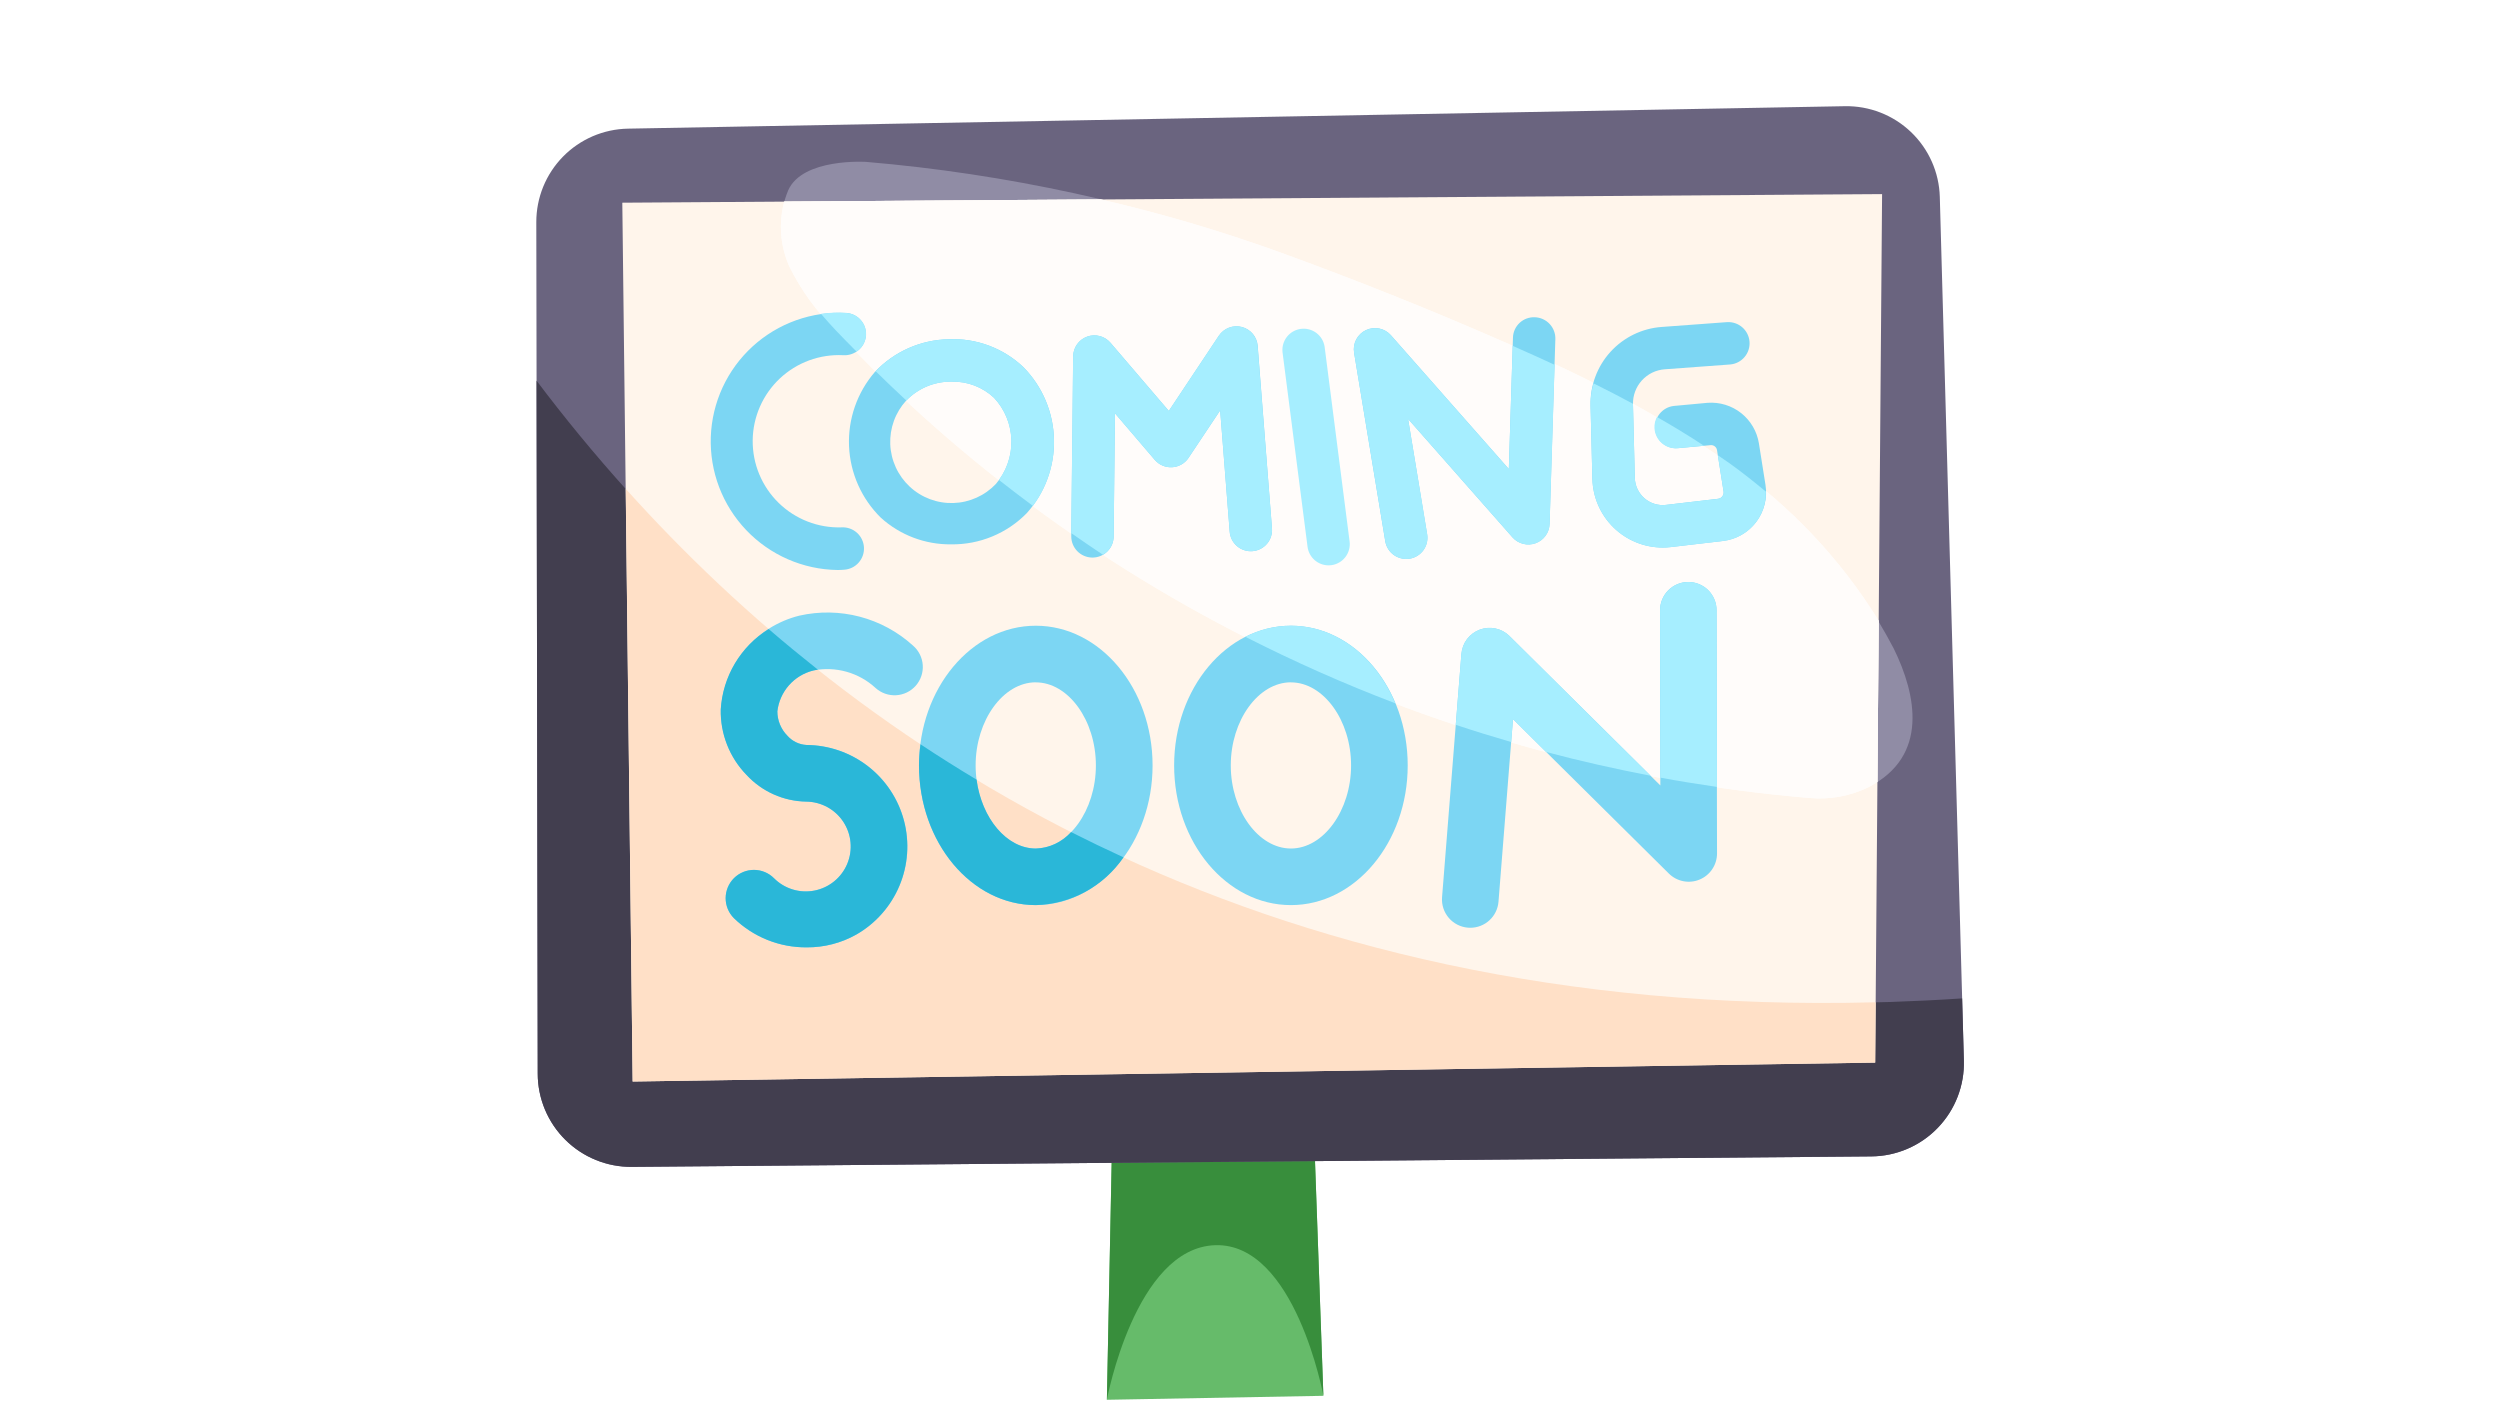﻿<svg version="1.0" preserveAspectRatio="xMidYMid meet" height="1080" viewBox="0 0 1440 810" zoomAndPan="magnify" width="1920" xmlns="http://www.w3.org/2000/svg"><defs><clipPath id="0552fa8199"><path clip-rule="nonzero" d="M 308.688 61 L 1131.438 61 L 1131.438 673 L 308.688 673 Z M 308.688 61"></path></clipPath><clipPath id="500f9790ad"><path clip-rule="nonzero" d="M 309 219 L 1131.438 219 L 1131.438 673 L 309 673 Z M 309 219"></path></clipPath></defs><rect fill-opacity="1" height="972" y="-81" fill="#ffffff" width="1728" x="-144"></rect><rect fill-opacity="1" height="972" y="-81" fill="#ffffff" width="1728" x="-144"></rect><path fill-rule="nonzero" fill-opacity="1" d="M 778.477 433.695 C 778.477 433.695 813.762 461.234 822.016 506.672 L 801.645 492.781 C 801.645 492.781 821.453 542.629 822.496 566.98 C 822.496 566.98 791.703 531.531 781.418 524.664 L 788.289 546.004 C 788.289 546.004 739.695 519.84 730.23 470.902 Z M 778.477 433.695" fill="#ffea66"></path><path fill-rule="nonzero" fill-opacity="1" d="M 661.855 402.648 C 661.855 402.648 646.531 438.887 644.57 449.285 C 642.598 459.68 696.164 540.469 702.109 538.102 C 708.055 535.734 716.398 466.027 716.398 466.027 Z M 661.855 402.648" fill="#eb5885"></path><path fill-rule="nonzero" fill-opacity="1" d="M 729.211 350.699 C 729.211 350.699 768.191 345.059 778.758 345.789 C 789.32 346.52 854.023 418.715 850.223 423.863 C 846.426 429.016 776.801 419.445 776.801 419.445 Z M 729.211 350.699" fill="#eb5885"></path><path fill-rule="nonzero" fill-opacity="1" d="M 787.957 430.824 C 787.957 430.824 715.281 278.582 594.441 243.02 C 594.441 243.02 586.363 350.988 724.75 484.012 C 724.75 484.012 727.531 485.117 744.656 474.578 C 768.398 459.969 789.652 439.129 789.652 439.129 C 789.652 439.129 790.398 435.52 787.957 430.824 Z M 787.957 430.824" fill="#fffdf0"></path><path fill-rule="nonzero" fill-opacity="1" d="M 594.441 243.02 C 594.441 243.02 594.402 243.641 594.383 244.723 C 705.531 288.234 771.789 427 771.789 427 C 774.23 431.699 773.484 435.309 773.484 435.309 C 773.484 435.309 752.23 456.145 728.492 470.754 C 723.895 473.582 720.355 475.551 717.602 476.953 C 719.973 479.305 722.289 481.645 724.75 484.012 C 724.75 484.012 727.531 485.117 744.656 474.574 C 768.402 459.969 789.652 439.129 789.652 439.129 C 789.652 439.129 790.398 435.516 787.957 430.82 C 787.957 430.824 715.281 278.582 594.441 243.02 Z M 594.441 243.02" fill="#eae4c2"></path><path fill-rule="nonzero" fill-opacity="1" d="M 655.945 272.664 C 637.051 259.949 616.496 249.512 594.441 243.02 C 594.441 243.02 592.535 269.121 606.961 311.406 C 617.879 308.277 637.328 299.168 655.945 272.664 Z M 655.945 272.664" fill="#eb5885"></path><path fill-rule="nonzero" fill-opacity="1" d="M 644.59 309.035 C 644.59 309.035 626.426 322.312 633.609 341.188 C 640.797 360.062 659.102 360.746 674.426 348.926 C 674.426 348.926 692.727 333.328 673.668 312.512 C 673.668 312.512 659.273 297.711 644.59 309.035 Z M 644.59 309.035" fill="#eb5885"></path><path fill-rule="nonzero" fill-opacity="1" d="M 648.141 315.75 C 648.141 315.75 635.426 325.035 640.453 338.238 C 645.484 351.449 658.289 351.922 669.012 343.656 C 669.012 343.656 681.812 332.746 668.484 318.176 C 668.484 318.176 658.41 307.824 648.141 315.75 Z M 648.141 315.75" fill="#a6dbf4"></path><path fill-rule="nonzero" fill-opacity="1" d="M 640.777 645.598 L 637.562 806.273 L 762.27 803.988 L 756.387 639.32 Z M 640.777 645.598" fill="#66bb6a"></path><path fill-rule="nonzero" fill-opacity="1" d="M 637.562 806.273 C 637.562 806.273 653.801 718.758 699.914 717.23 C 746.027 715.707 762.27 803.988 762.27 803.988 L 756.387 639.285 L 640.82 645.562 Z M 637.562 806.273" fill="#388e3c"></path><g clip-path="url(#0552fa8199)"><path fill-rule="nonzero" fill-opacity="1" d="M 308.91 127.945 L 309.723 618.445 C 309.723 620.215 309.812 621.977 309.992 623.738 C 310.168 625.496 310.434 627.242 310.781 628.977 C 311.129 630.711 311.566 632.422 312.082 634.113 C 312.602 635.805 313.203 637.465 313.883 639.098 C 314.566 640.73 315.328 642.324 316.168 643.879 C 317.008 645.438 317.922 646.949 318.91 648.414 C 319.898 649.883 320.957 651.297 322.086 652.656 C 323.215 654.02 324.406 655.32 325.664 656.566 C 326.922 657.812 328.238 658.988 329.609 660.105 C 330.984 661.219 332.41 662.262 333.887 663.238 C 335.363 664.211 336.883 665.109 338.449 665.934 C 340.012 666.758 341.613 667.504 343.254 668.168 C 344.891 668.836 346.559 669.418 348.254 669.918 C 349.953 670.422 351.668 670.836 353.406 671.168 C 355.145 671.5 356.895 671.746 358.656 671.906 C 360.418 672.066 362.18 672.137 363.949 672.125 L 1077.898 666.086 C 1079.68 666.07 1081.457 665.969 1083.23 665.777 C 1085.004 665.586 1086.762 665.305 1088.508 664.938 C 1090.25 664.57 1091.973 664.117 1093.672 663.578 C 1095.371 663.043 1097.043 662.422 1098.68 661.715 C 1100.316 661.012 1101.914 660.227 1103.477 659.363 C 1105.035 658.504 1106.551 657.562 1108.016 656.551 C 1109.484 655.535 1110.895 654.453 1112.254 653.297 C 1113.613 652.145 1114.91 650.926 1116.148 649.641 C 1117.387 648.359 1118.559 647.016 1119.66 645.617 C 1120.766 644.219 1121.797 642.766 1122.758 641.266 C 1123.719 639.762 1124.602 638.215 1125.406 636.625 C 1126.211 635.035 1126.938 633.41 1127.582 631.746 C 1128.227 630.086 1128.785 628.395 1129.262 626.676 C 1129.738 624.957 1130.129 623.223 1130.43 621.465 C 1130.734 619.707 1130.949 617.941 1131.078 616.16 C 1131.203 614.383 1131.242 612.605 1131.195 610.82 L 1117.328 113.422 C 1117.277 111.672 1117.145 109.93 1116.926 108.195 C 1116.707 106.457 1116.402 104.734 1116.016 103.027 C 1115.629 101.32 1115.16 99.637 1114.609 97.977 C 1114.059 96.316 1113.426 94.684 1112.715 93.086 C 1112.004 91.484 1111.219 89.926 1110.355 88.402 C 1109.492 86.879 1108.555 85.402 1107.547 83.973 C 1106.539 82.539 1105.465 81.16 1104.324 79.836 C 1103.18 78.508 1101.977 77.242 1100.711 76.031 C 1099.445 74.824 1098.121 73.68 1096.746 72.602 C 1095.367 71.52 1093.941 70.512 1092.465 69.57 C 1090.988 68.633 1089.469 67.766 1087.906 66.973 C 1086.348 66.18 1084.75 65.469 1083.121 64.832 C 1081.488 64.195 1079.832 63.641 1078.145 63.168 C 1076.461 62.691 1074.758 62.301 1073.035 61.992 C 1071.312 61.688 1069.578 61.465 1067.832 61.324 C 1066.086 61.188 1064.34 61.133 1062.59 61.168 L 361.691 74.102 C 359.949 74.133 358.211 74.25 356.48 74.449 C 354.75 74.652 353.035 74.938 351.332 75.305 C 349.629 75.672 347.949 76.121 346.289 76.652 C 344.629 77.184 343 77.793 341.398 78.48 C 339.801 79.172 338.238 79.938 336.711 80.777 C 335.188 81.621 333.703 82.535 332.27 83.52 C 330.832 84.504 329.445 85.555 328.109 86.676 C 326.777 87.797 325.5 88.977 324.281 90.223 C 323.062 91.465 321.906 92.766 320.812 94.125 C 319.719 95.48 318.695 96.887 317.738 98.344 C 316.781 99.797 315.898 101.297 315.086 102.84 C 314.277 104.379 313.543 105.957 312.883 107.57 C 312.227 109.184 311.648 110.824 311.152 112.496 C 310.652 114.164 310.238 115.855 309.906 117.562 C 309.57 119.273 309.32 120.996 309.156 122.73 C 308.988 124.465 308.906 126.203 308.91 127.945 Z M 308.91 127.945" fill="#6a647f"></path></g><path fill-rule="nonzero" fill-opacity="1" d="M 454.012 109.602 C 452.551 113.102 451.461 116.715 450.746 120.441 C 450.031 124.168 449.707 127.926 449.77 131.719 C 449.832 135.516 450.285 139.262 451.125 142.961 C 451.965 146.66 453.176 150.234 454.754 153.684 C 461.594 167.418 470.492 179.656 481.445 190.402 C 625.875 345.617 830.668 441.93 1041.949 459.598 C 1047.883 460.176 1053.777 459.93 1059.641 458.859 C 1065.504 457.789 1071.105 455.934 1076.449 453.293 C 1111.066 435.496 1103.863 400.211 1090.84 373.66 C 1085.277 362.988 1079.082 352.699 1072.254 342.785 C 1065.43 332.871 1058.023 323.41 1050.043 314.406 C 1042.059 305.398 1033.559 296.91 1024.535 288.945 C 1015.512 280.98 1006.039 273.594 996.113 266.785 C 956.277 239.551 914.055 216.734 869.441 198.344 C 825.566 179.039 781.074 161.219 735.965 144.879 C 697.734 131.191 658.781 120.027 619.105 111.387 C 579.43 102.742 539.359 96.695 498.902 93.246 C 498.902 93.246 462.352 90.863 454.012 109.602 Z M 454.012 109.602" fill="#908ca5"></path><g clip-path="url(#500f9790ad)"><path fill-rule="nonzero" fill-opacity="1" d="M 309.059 219.281 L 309.723 618.445 C 309.723 620.215 309.812 621.977 309.992 623.738 C 310.168 625.496 310.434 627.242 310.781 628.977 C 311.129 630.711 311.566 632.422 312.082 634.113 C 312.602 635.805 313.203 637.465 313.883 639.098 C 314.566 640.73 315.328 642.324 316.168 643.879 C 317.008 645.438 317.922 646.949 318.91 648.414 C 319.898 649.883 320.957 651.297 322.086 652.656 C 323.215 654.02 324.406 655.32 325.664 656.566 C 326.922 657.812 328.238 658.988 329.609 660.105 C 330.984 661.219 332.41 662.262 333.887 663.238 C 335.363 664.211 336.883 665.109 338.449 665.934 C 340.012 666.758 341.613 667.504 343.254 668.168 C 344.891 668.836 346.559 669.418 348.254 669.918 C 349.953 670.422 351.668 670.836 353.406 671.168 C 355.145 671.5 356.895 671.746 358.656 671.906 C 360.418 672.066 362.18 672.137 363.949 672.125 L 1077.898 666.086 C 1079.68 666.07 1081.457 665.969 1083.23 665.777 C 1085.004 665.586 1086.762 665.305 1088.508 664.938 C 1090.25 664.57 1091.973 664.117 1093.672 663.578 C 1095.371 663.043 1097.043 662.422 1098.68 661.715 C 1100.316 661.012 1101.914 660.227 1103.477 659.363 C 1105.035 658.504 1106.551 657.562 1108.016 656.551 C 1109.484 655.535 1110.895 654.453 1112.254 653.297 C 1113.613 652.145 1114.91 650.926 1116.148 649.641 C 1117.387 648.359 1118.559 647.016 1119.66 645.617 C 1120.766 644.219 1121.797 642.766 1122.758 641.266 C 1123.719 639.762 1124.602 638.215 1125.406 636.625 C 1126.211 635.035 1126.938 633.41 1127.582 631.746 C 1128.227 630.086 1128.785 628.395 1129.262 626.676 C 1129.738 624.957 1130.129 623.223 1130.43 621.465 C 1130.734 619.707 1130.949 617.941 1131.078 616.16 C 1131.203 614.383 1131.242 612.605 1131.195 610.82 L 1130.195 575.078 C 684.891 604.77 433.34 384.23 309.059 219.281 Z M 309.059 219.281" fill="#423e4f"></path></g><path fill-rule="nonzero" fill-opacity="1" d="M 358.449 116.758 L 364.406 622.953 L 1080.113 612.039 L 1084.082 111.801 Z M 358.449 116.758" fill="#fff5eb"></path><path fill-rule="nonzero" fill-opacity="1" d="M 1082.133 357.559 C 1076.613 348.625 1070.648 339.992 1064.242 331.668 C 1057.836 323.344 1051.023 315.367 1043.797 307.746 C 1036.57 300.121 1028.977 292.887 1021.008 286.039 C 1013.039 279.195 1004.742 272.777 996.113 266.785 C 956.277 239.551 914.055 216.734 869.441 198.344 C 825.566 179.039 781.074 161.219 735.965 144.879 C 702.559 132.859 668.562 122.852 633.973 114.855 L 451.719 116.094 C 450.887 119.195 450.328 122.348 450.039 125.543 C 449.75 128.742 449.734 131.938 449.992 135.141 C 450.25 138.34 450.777 141.492 451.578 144.602 C 452.379 147.711 453.438 150.73 454.754 153.656 C 461.59 167.402 470.488 179.648 481.445 190.402 C 625.883 345.617 830.668 441.93 1041.949 459.598 C 1047.883 460.176 1053.777 459.93 1059.641 458.859 C 1065.504 457.789 1071.105 455.934 1076.449 453.293 C 1078.223 452.379 1079.836 451.391 1081.398 450.379 Z M 1082.133 357.559" fill="#fffcfa"></path><path fill-rule="nonzero" fill-opacity="1" d="M 1082.133 357.559 C 1076.613 348.625 1070.648 339.992 1064.242 331.668 C 1057.836 323.344 1051.023 315.367 1043.797 307.746 C 1036.57 300.121 1028.977 292.887 1021.008 286.039 C 1013.039 279.195 1004.742 272.777 996.113 266.785 C 956.277 239.551 914.055 216.734 869.441 198.344 C 825.566 179.039 781.074 161.219 735.965 144.879 C 702.559 132.859 668.562 122.852 633.973 114.855 L 451.719 116.094 C 450.887 119.195 450.328 122.348 450.039 125.543 C 449.75 128.742 449.734 131.938 449.992 135.141 C 450.25 138.34 450.777 141.492 451.578 144.602 C 452.379 147.711 453.438 150.73 454.754 153.656 C 461.59 167.402 470.488 179.648 481.445 190.402 C 625.883 345.617 830.668 441.93 1041.949 459.598 C 1047.883 460.176 1053.777 459.93 1059.641 458.859 C 1065.504 457.789 1071.105 455.934 1076.449 453.293 C 1078.223 452.379 1079.836 451.391 1081.398 450.379 Z M 1082.133 357.559" fill="#fffcfa"></path><path fill-rule="nonzero" fill-opacity="1" d="M 364.406 622.953 L 1080.113 612.07 L 1080.391 577.32 C 718.602 586.625 491.711 427.719 360.43 281.59 Z M 364.406 622.953" fill="#ffe0c7"></path><path fill-rule="nonzero" fill-opacity="1" d="M 482.387 328.32 C 481.156 328.301 479.93 328.254 478.707 328.172 C 477.48 328.094 476.258 327.984 475.035 327.844 C 473.816 327.707 472.602 327.535 471.387 327.336 C 470.176 327.133 468.969 326.906 467.77 326.645 C 466.57 326.383 465.375 326.094 464.191 325.773 C 463.004 325.453 461.828 325.105 460.656 324.727 C 459.488 324.348 458.332 323.941 457.184 323.508 C 456.035 323.07 454.898 322.605 453.773 322.113 C 452.648 321.621 451.535 321.102 450.434 320.555 C 449.336 320.008 448.25 319.434 447.18 318.832 C 446.109 318.23 445.055 317.602 444.012 316.945 C 442.973 316.293 441.949 315.613 440.945 314.91 C 439.938 314.203 438.953 313.473 437.98 312.719 C 437.012 311.965 436.062 311.188 435.133 310.387 C 434.199 309.586 433.289 308.762 432.398 307.914 C 431.512 307.07 430.641 306.199 429.797 305.312 C 428.949 304.422 428.125 303.512 427.324 302.582 C 426.52 301.648 425.742 300.699 424.988 299.73 C 424.234 298.762 423.504 297.773 422.801 296.77 C 422.094 295.762 421.414 294.738 420.762 293.699 C 420.105 292.66 419.48 291.605 418.879 290.535 C 418.277 289.465 417.699 288.379 417.152 287.281 C 416.605 286.18 416.086 285.07 415.594 283.945 C 415.102 282.816 414.637 281.68 414.199 280.535 C 413.766 279.387 413.355 278.227 412.977 277.059 C 412.602 275.891 412.25 274.711 411.93 273.527 C 411.609 272.34 411.32 271.148 411.062 269.949 C 410.801 268.746 410.57 267.543 410.371 266.332 C 410.168 265.117 410 263.902 409.859 262.684 C 409.719 261.461 409.609 260.238 409.531 259.012 C 409.449 257.789 409.402 256.562 409.383 255.332 C 409.367 254.105 409.379 252.879 409.422 251.648 C 409.465 250.422 409.539 249.195 409.641 247.973 C 409.746 246.75 409.879 245.527 410.043 244.312 C 410.207 243.094 410.402 241.883 410.629 240.676 C 410.852 239.469 411.105 238.266 411.391 237.07 C 411.676 235.879 411.992 234.691 412.336 233.512 C 412.676 232.332 413.051 231.16 413.453 230 C 413.855 228.84 414.285 227.691 414.742 226.551 C 415.203 225.414 415.691 224.285 416.203 223.172 C 416.719 222.055 417.262 220.953 417.832 219.867 C 418.402 218.777 419 217.703 419.621 216.648 C 420.246 215.59 420.895 214.547 421.57 213.52 C 422.242 212.492 422.945 211.484 423.668 210.492 C 424.395 209.504 425.145 208.531 425.918 207.574 C 426.691 206.621 427.488 205.688 428.309 204.773 C 429.129 203.859 429.969 202.965 430.836 202.094 C 431.699 201.219 432.586 200.371 433.492 199.543 C 434.398 198.715 435.324 197.906 436.273 197.125 C 437.219 196.344 438.184 195.586 439.168 194.852 C 440.152 194.117 441.156 193.406 442.176 192.723 C 443.195 192.039 444.23 191.379 445.285 190.746 C 446.336 190.113 447.406 189.508 448.488 188.926 C 449.57 188.348 450.668 187.793 451.777 187.27 C 452.887 186.742 454.012 186.246 455.145 185.777 C 456.281 185.309 457.426 184.867 458.582 184.453 C 459.738 184.039 460.906 183.656 462.082 183.301 C 463.258 182.949 464.441 182.621 465.633 182.328 C 466.828 182.031 468.027 181.766 469.23 181.527 C 470.438 181.293 471.648 181.086 472.863 180.91 C 474.078 180.734 475.297 180.59 476.52 180.473 C 477.742 180.359 478.969 180.273 480.195 180.219 C 481.422 180.164 482.648 180.141 483.879 180.148 C 485.105 180.156 486.336 180.191 487.562 180.262 C 488.359 180.324 489.145 180.465 489.914 180.684 C 490.688 180.898 491.43 181.191 492.145 181.555 C 492.859 181.918 493.531 182.348 494.16 182.844 C 494.789 183.34 495.363 183.895 495.883 184.504 C 496.402 185.113 496.859 185.766 497.25 186.465 C 497.645 187.164 497.965 187.895 498.211 188.656 C 498.457 189.418 498.629 190.195 498.723 190.992 C 498.82 191.789 498.836 192.586 498.773 193.383 C 498.699 194.18 498.555 194.961 498.328 195.727 C 498.105 196.492 497.812 197.23 497.445 197.941 C 497.078 198.652 496.648 199.316 496.152 199.945 C 495.656 200.57 495.102 201.141 494.496 201.66 C 493.891 202.18 493.238 202.637 492.543 203.027 C 491.848 203.418 491.121 203.742 490.363 203.992 C 489.605 204.246 488.832 204.422 488.039 204.523 C 487.246 204.625 486.453 204.648 485.656 204.594 C 483.988 204.512 482.324 204.512 480.66 204.598 C 478.992 204.68 477.336 204.852 475.688 205.102 C 474.039 205.352 472.406 205.688 470.793 206.102 C 469.176 206.52 467.586 207.016 466.023 207.59 C 464.457 208.168 462.926 208.82 461.426 209.551 C 459.926 210.281 458.469 211.086 457.051 211.965 C 455.633 212.844 454.262 213.789 452.941 214.805 C 451.617 215.82 450.352 216.902 449.137 218.043 C 447.922 219.188 446.77 220.391 445.676 221.648 C 444.586 222.91 443.559 224.223 442.598 225.586 C 441.637 226.949 440.75 228.355 439.93 229.809 C 439.113 231.262 438.371 232.75 437.703 234.277 C 437.035 235.809 436.445 237.363 435.934 238.953 C 435.422 240.539 434.992 242.148 434.645 243.777 C 434.293 245.41 434.027 247.055 433.844 248.711 C 433.66 250.367 433.562 252.031 433.547 253.699 C 433.531 255.363 433.602 257.027 433.754 258.688 C 433.906 260.348 434.141 262 434.457 263.637 C 434.777 265.273 435.176 266.887 435.656 268.484 C 436.141 270.082 436.699 271.648 437.34 273.188 C 437.98 274.73 438.695 276.234 439.484 277.699 C 440.277 279.168 441.141 280.594 442.074 281.973 C 443.008 283.355 444.012 284.688 445.078 285.965 C 446.148 287.246 447.277 288.469 448.469 289.633 C 449.664 290.801 450.91 291.902 452.215 292.945 C 453.516 293.984 454.871 294.957 456.27 295.859 C 457.672 296.766 459.117 297.594 460.602 298.355 C 462.086 299.113 463.605 299.793 465.16 300.398 C 466.711 301.004 468.293 301.531 469.898 301.977 C 471.508 302.422 473.133 302.785 474.777 303.07 C 476.418 303.352 478.074 303.551 479.738 303.664 C 481.398 303.781 483.066 303.812 484.73 303.762 C 485.531 303.715 486.332 303.746 487.125 303.859 C 487.918 303.969 488.695 304.156 489.453 304.418 C 490.211 304.684 490.934 305.02 491.625 305.422 C 492.316 305.828 492.961 306.301 493.562 306.832 C 494.16 307.367 494.703 307.953 495.184 308.59 C 495.668 309.23 496.086 309.91 496.434 310.633 C 496.785 311.355 497.062 312.102 497.266 312.879 C 497.465 313.656 497.59 314.441 497.637 315.242 C 497.684 316.043 497.652 316.84 497.543 317.637 C 497.434 318.43 497.25 319.207 496.984 319.965 C 496.723 320.723 496.391 321.445 495.984 322.137 C 495.578 322.832 495.109 323.477 494.578 324.074 C 494.047 324.676 493.461 325.219 492.82 325.703 C 492.184 326.188 491.504 326.605 490.781 326.957 C 490.062 327.305 489.312 327.582 488.535 327.785 C 487.762 327.988 486.973 328.117 486.172 328.164 C 484.922 328.277 483.652 328.32 482.387 328.32 Z M 482.387 328.32" fill="#7cd6f3"></path><path fill-rule="nonzero" fill-opacity="1" d="M 487.543 180.262 C 482.637 179.891 477.75 180.062 472.883 180.777 C 475.684 184.039 478.566 187.238 481.508 190.375 C 485.371 194.523 489.441 198.465 493.383 202.523 C 493.91 202.18 494.41 201.797 494.879 201.375 C 495.348 200.949 495.781 200.492 496.18 200.004 C 496.578 199.512 496.934 198.992 497.25 198.449 C 497.566 197.902 497.84 197.332 498.07 196.746 C 498.297 196.156 498.477 195.551 498.613 194.934 C 498.746 194.316 498.832 193.695 498.867 193.062 C 498.902 192.434 498.891 191.805 498.828 191.176 C 498.766 190.547 498.656 189.926 498.5 189.316 C 498.34 188.703 498.133 188.109 497.883 187.531 C 497.633 186.949 497.336 186.395 496.996 185.859 C 496.66 185.328 496.281 184.824 495.863 184.352 C 495.445 183.875 494.996 183.438 494.512 183.035 C 494.023 182.629 493.512 182.266 492.969 181.941 C 492.426 181.621 491.859 181.34 491.273 181.105 C 490.688 180.867 490.09 180.68 489.473 180.539 C 488.855 180.398 488.234 180.305 487.605 180.262 Z M 487.543 180.262" fill="#a6eeff"></path><path fill-rule="nonzero" fill-opacity="1" d="M 547.879 313.547 C 544.176 313.59 540.504 313.289 536.859 312.645 C 533.215 312 529.66 311.023 526.195 309.715 C 522.734 308.406 519.422 306.785 516.266 304.855 C 513.105 302.93 510.152 300.723 507.406 298.242 C 506.027 296.891 504.715 295.477 503.473 294.004 C 502.227 292.527 501.055 291 499.953 289.414 C 498.855 287.828 497.832 286.195 496.883 284.516 C 495.938 282.832 495.074 281.109 494.289 279.348 C 493.504 277.586 492.805 275.789 492.191 273.961 C 491.574 272.133 491.047 270.277 490.605 268.398 C 490.168 266.52 489.816 264.625 489.555 262.715 C 489.293 260.801 489.121 258.883 489.043 256.953 C 488.961 255.027 488.973 253.098 489.074 251.172 C 489.172 249.246 489.363 247.328 489.648 245.418 C 489.93 243.512 490.301 241.621 490.758 239.746 C 491.219 237.871 491.766 236.023 492.402 234.203 C 493.035 232.379 493.754 230.59 494.555 228.836 C 495.359 227.082 496.242 225.367 497.207 223.695 C 498.172 222.027 499.211 220.402 500.328 218.832 C 501.445 217.258 502.637 215.738 503.895 214.277 C 506.629 211.375 509.625 208.766 512.879 206.457 C 516.133 204.148 519.586 202.184 523.23 200.562 C 526.879 198.945 530.648 197.699 534.543 196.832 C 538.438 195.961 542.379 195.484 546.371 195.402 C 550.328 195.223 554.266 195.445 558.18 196.062 C 562.09 196.68 565.902 197.684 569.617 199.07 C 573.328 200.461 576.859 202.207 580.219 204.309 C 583.578 206.41 586.691 208.828 589.559 211.562 C 590.91 212.941 592.195 214.379 593.41 215.879 C 594.629 217.379 595.77 218.93 596.84 220.535 C 597.91 222.145 598.902 223.797 599.816 225.496 C 600.73 227.199 601.562 228.938 602.309 230.715 C 603.059 232.496 603.723 234.305 604.305 236.148 C 604.883 237.988 605.375 239.852 605.777 241.742 C 606.18 243.629 606.492 245.531 606.715 247.449 C 606.941 249.367 607.074 251.289 607.113 253.219 C 607.156 255.148 607.109 257.078 606.969 259 C 606.828 260.926 606.598 262.84 606.277 264.746 C 605.957 266.648 605.551 268.531 605.051 270.398 C 604.555 272.262 603.969 274.102 603.297 275.91 C 602.629 277.719 601.871 279.496 601.035 281.234 C 600.195 282.973 599.277 284.668 598.277 286.32 C 597.281 287.973 596.207 289.574 595.055 291.125 C 593.906 292.676 592.688 294.168 591.395 295.602 C 588.562 298.492 585.469 301.066 582.117 303.324 C 578.762 305.586 575.215 307.488 571.473 309.031 C 567.734 310.57 563.879 311.723 559.906 312.484 C 555.934 313.246 551.922 313.598 547.879 313.547 Z M 548.422 219.816 L 547.145 219.816 C 544.789 219.844 542.461 220.105 540.156 220.598 C 537.855 221.09 535.621 221.801 533.461 222.738 C 531.301 223.676 529.254 224.816 527.32 226.16 C 525.387 227.504 523.602 229.023 521.973 230.723 C 521.199 231.57 520.469 232.457 519.777 233.375 C 519.09 234.293 518.449 235.246 517.855 236.227 C 517.262 237.211 516.715 238.219 516.219 239.254 C 515.723 240.289 515.277 241.348 514.887 242.426 C 514.492 243.508 514.152 244.602 513.867 245.715 C 513.582 246.824 513.352 247.949 513.176 249.086 C 513 250.219 512.879 251.359 512.816 252.504 C 512.75 253.652 512.742 254.801 512.789 255.945 C 512.836 257.094 512.938 258.234 513.098 259.375 C 513.258 260.512 513.473 261.637 513.742 262.754 C 514.008 263.871 514.332 264.969 514.707 266.055 C 515.086 267.141 515.516 268.203 515.996 269.246 C 516.477 270.289 517.004 271.309 517.586 272.297 C 518.164 273.289 518.793 274.25 519.465 275.18 C 520.141 276.109 520.855 277.004 521.617 277.863 C 522.379 278.723 523.18 279.547 524.02 280.328 C 524.863 281.109 525.738 281.848 526.652 282.543 C 527.566 283.238 528.512 283.891 529.488 284.492 C 530.465 285.098 531.469 285.652 532.5 286.156 C 533.531 286.66 534.586 287.117 535.66 287.52 C 536.734 287.922 537.828 288.27 538.938 288.566 C 540.047 288.863 541.168 289.105 542.301 289.289 C 543.434 289.477 544.574 289.609 545.723 289.684 C 546.867 289.758 548.016 289.777 549.16 289.742 C 550.309 289.703 551.453 289.613 552.59 289.465 C 553.73 289.316 554.859 289.113 555.977 288.852 C 557.098 288.594 558.199 288.281 559.289 287.914 C 560.379 287.547 561.445 287.129 562.492 286.66 C 563.539 286.188 564.562 285.668 565.559 285.098 C 566.555 284.527 567.523 283.91 568.457 283.242 C 569.395 282.578 570.297 281.871 571.164 281.117 C 572.031 280.363 572.859 279.57 573.648 278.738 C 574.383 277.875 575.078 276.984 575.734 276.059 C 576.391 275.137 577 274.184 577.57 273.203 C 578.137 272.223 578.66 271.219 579.137 270.191 C 579.613 269.164 580.039 268.117 580.422 267.051 C 580.801 265.984 581.133 264.902 581.414 263.809 C 581.699 262.711 581.93 261.602 582.109 260.484 C 582.293 259.367 582.422 258.242 582.5 257.113 C 582.578 255.984 582.605 254.852 582.582 253.719 C 582.555 252.59 582.48 251.461 582.352 250.332 C 582.223 249.207 582.043 248.09 581.816 246.984 C 581.586 245.875 581.305 244.777 580.977 243.695 C 580.645 242.609 580.266 241.543 579.84 240.496 C 579.414 239.445 578.938 238.418 578.418 237.414 C 577.898 236.41 577.332 235.43 576.723 234.473 C 576.109 233.52 575.457 232.598 574.762 231.703 C 574.07 230.809 573.336 229.945 572.562 229.117 C 570.945 227.602 569.199 226.254 567.324 225.074 C 565.449 223.895 563.477 222.906 561.41 222.109 C 559.344 221.312 557.219 220.719 555.035 220.332 C 552.855 219.949 550.656 219.773 548.438 219.816 Z M 548.422 219.816" fill="#7cd6f3"></path><path fill-rule="nonzero" fill-opacity="1" d="M 594.949 291.387 C 596.031 289.93 597.047 288.43 598 286.883 C 598.949 285.336 599.828 283.75 600.641 282.125 C 601.449 280.5 602.184 278.844 602.848 277.152 C 603.512 275.465 604.102 273.75 604.613 272.008 C 605.125 270.266 605.559 268.504 605.914 266.723 C 606.27 264.945 606.547 263.152 606.746 261.348 C 606.941 259.543 607.062 257.734 607.098 255.918 C 607.137 254.105 607.094 252.293 606.973 250.48 C 606.852 248.668 606.648 246.867 606.367 245.074 C 606.086 243.281 605.727 241.504 605.285 239.742 C 604.848 237.98 604.332 236.242 603.738 234.527 C 603.148 232.812 602.48 231.125 601.738 229.469 C 601 227.812 600.184 226.191 599.301 224.605 C 598.418 223.02 597.465 221.477 596.441 219.977 C 595.422 218.477 594.336 217.023 593.188 215.617 C 592.039 214.211 590.828 212.859 589.559 211.562 C 586.691 208.828 583.578 206.41 580.219 204.309 C 576.859 202.207 573.328 200.461 569.617 199.07 C 565.902 197.684 562.09 196.68 558.18 196.062 C 554.266 195.445 550.328 195.223 546.371 195.402 C 542.438 195.488 538.551 195.953 534.707 196.805 C 530.867 197.652 527.145 198.867 523.543 200.445 C 519.938 202.027 516.523 203.941 513.297 206.191 C 510.07 208.441 507.098 210.984 504.371 213.82 C 510.156 219.547 516.09 225.117 522.039 230.68 C 523.672 228.992 525.449 227.48 527.383 226.145 C 529.312 224.809 531.352 223.676 533.508 222.746 C 535.66 221.812 537.887 221.102 540.184 220.613 C 542.477 220.121 544.797 219.863 547.145 219.832 L 548.422 219.832 C 550.641 219.789 552.84 219.965 555.027 220.348 C 557.211 220.734 559.336 221.328 561.406 222.125 C 563.477 222.922 565.449 223.914 567.328 225.094 C 569.207 226.273 570.953 227.625 572.57 229.145 C 573.297 229.93 573.992 230.746 574.648 231.59 C 575.309 232.434 575.926 233.305 576.512 234.203 C 577.094 235.102 577.637 236.02 578.141 236.965 C 578.645 237.91 579.105 238.875 579.527 239.859 C 579.949 240.844 580.324 241.844 580.66 242.859 C 580.996 243.879 581.285 244.906 581.531 245.949 C 581.777 246.992 581.977 248.043 582.133 249.102 C 582.289 250.16 582.398 251.223 582.461 252.293 C 582.523 253.359 582.543 254.43 582.512 255.5 C 582.484 256.57 582.41 257.637 582.289 258.703 C 582.172 259.766 582.004 260.82 581.793 261.871 C 581.582 262.922 581.324 263.961 581.023 264.988 C 580.723 266.016 580.379 267.027 579.992 268.023 C 579.605 269.023 579.176 270 578.703 270.961 C 578.23 271.922 577.719 272.863 577.164 273.777 C 576.609 274.695 576.02 275.586 575.391 276.453 C 581.836 281.516 588.355 286.496 594.949 291.387 Z M 594.949 291.387" fill="#a6eeff"></path><path fill-rule="nonzero" fill-opacity="1" d="M 765.227 325.645 C 764.492 325.645 763.762 325.574 763.039 325.438 C 762.316 325.305 761.613 325.105 760.926 324.844 C 760.238 324.582 759.582 324.262 758.953 323.883 C 758.324 323.5 757.734 323.07 757.184 322.582 C 756.633 322.094 756.129 321.562 755.676 320.988 C 755.223 320.41 754.82 319.797 754.477 319.148 C 754.133 318.496 753.848 317.824 753.625 317.121 C 753.402 316.422 753.246 315.707 753.152 314.98 L 738.723 202.801 C 738.645 202.016 738.641 201.23 738.711 200.441 C 738.781 199.656 738.93 198.883 739.152 198.125 C 739.371 197.367 739.664 196.637 740.027 195.938 C 740.391 195.234 740.816 194.574 741.309 193.957 C 741.797 193.336 742.344 192.773 742.945 192.258 C 743.543 191.746 744.188 191.293 744.875 190.906 C 745.562 190.52 746.281 190.199 747.031 189.949 C 747.781 189.703 748.547 189.527 749.332 189.426 C 750.117 189.324 750.902 189.301 751.688 189.352 C 752.477 189.406 753.254 189.531 754.016 189.734 C 754.781 189.934 755.516 190.207 756.227 190.555 C 756.938 190.898 757.609 191.309 758.242 191.781 C 758.871 192.258 759.453 192.789 759.98 193.375 C 760.508 193.961 760.977 194.594 761.383 195.273 C 761.785 195.949 762.125 196.66 762.391 197.402 C 762.66 198.145 762.855 198.906 762.977 199.688 L 777.367 311.867 C 777.473 312.664 777.496 313.461 777.441 314.262 C 777.383 315.062 777.25 315.852 777.043 316.625 C 776.832 317.402 776.547 318.148 776.191 318.867 C 775.832 319.586 775.406 320.262 774.918 320.898 C 774.426 321.535 773.879 322.117 773.273 322.645 C 772.668 323.172 772.016 323.633 771.32 324.031 C 770.621 324.434 769.895 324.758 769.133 325.016 C 768.371 325.27 767.594 325.449 766.797 325.551 C 766.273 325.613 765.75 325.645 765.227 325.645 Z M 765.227 325.645" fill="#a6eeff"></path><path fill-rule="nonzero" fill-opacity="1" d="M 464.688 545.676 C 460.809 545.707 456.961 545.363 453.148 544.641 C 449.336 543.922 445.629 542.836 442.027 541.391 C 438.426 539.945 435 538.164 431.75 536.051 C 428.496 533.934 425.48 531.523 422.699 528.816 C 422.324 528.438 421.965 528.043 421.629 527.629 C 421.293 527.215 420.977 526.785 420.684 526.34 C 420.387 525.895 420.117 525.438 419.867 524.965 C 419.617 524.496 419.391 524.012 419.188 523.52 C 418.984 523.027 418.809 522.523 418.656 522.012 C 418.5 521.5 418.375 520.984 418.273 520.461 C 418.168 519.938 418.094 519.41 418.043 518.879 C 417.992 518.348 417.969 517.816 417.969 517.281 C 417.973 516.75 418 516.219 418.055 515.688 C 418.105 515.156 418.188 514.629 418.293 514.105 C 418.398 513.586 418.527 513.066 418.688 512.559 C 418.844 512.047 419.023 511.547 419.23 511.055 C 419.434 510.562 419.664 510.082 419.918 509.613 C 420.168 509.145 420.445 508.688 420.742 508.242 C 421.039 507.801 421.359 507.375 421.699 506.965 C 422.035 506.551 422.395 506.156 422.773 505.781 C 423.152 505.406 423.547 505.051 423.961 504.711 C 424.375 504.375 424.805 504.059 425.246 503.762 C 425.691 503.469 426.148 503.195 426.621 502.945 C 427.09 502.695 427.574 502.469 428.066 502.266 C 428.559 502.062 429.062 501.883 429.574 501.73 C 430.082 501.574 430.602 501.449 431.125 501.344 C 431.648 501.242 432.176 501.164 432.707 501.113 C 433.234 501.062 433.77 501.035 434.301 501.039 C 434.836 501.039 435.367 501.066 435.898 501.121 C 436.43 501.172 436.957 501.25 437.48 501.355 C 438 501.461 438.52 501.594 439.027 501.746 C 439.539 501.902 440.039 502.082 440.531 502.289 C 441.023 502.492 441.508 502.723 441.977 502.973 C 442.445 503.227 442.902 503.5 443.348 503.797 C 443.789 504.094 444.215 504.414 444.629 504.75 C 445.039 505.09 445.434 505.449 445.812 505.828 C 446.184 506.199 446.57 506.562 446.965 506.914 C 447.359 507.266 447.766 507.605 448.18 507.93 C 448.598 508.258 449.023 508.57 449.457 508.871 C 449.895 509.172 450.336 509.457 450.789 509.73 C 451.242 510.004 451.703 510.262 452.172 510.504 C 452.641 510.75 453.117 510.98 453.602 511.195 C 454.082 511.41 454.574 511.609 455.066 511.797 C 455.562 511.98 456.062 512.152 456.57 512.309 C 457.074 512.461 457.582 512.602 458.098 512.723 C 458.613 512.848 459.129 512.957 459.648 513.047 C 460.172 513.141 460.695 513.215 461.219 513.273 C 461.746 513.336 462.27 513.379 462.801 513.406 C 463.328 513.434 463.855 513.445 464.383 513.438 C 464.914 513.434 465.441 513.414 465.969 513.375 C 466.496 513.34 467.023 513.285 467.547 513.215 C 468.07 513.145 468.59 513.059 469.109 512.957 C 469.629 512.855 470.145 512.738 470.656 512.605 C 471.168 512.473 471.676 512.324 472.18 512.16 C 472.68 511.996 473.176 511.816 473.668 511.621 C 474.16 511.43 474.645 511.219 475.125 510.996 C 475.602 510.77 476.074 510.531 476.539 510.277 C 477.004 510.023 477.457 509.758 477.906 509.477 C 478.355 509.195 478.793 508.898 479.223 508.59 C 479.652 508.285 480.07 507.961 480.48 507.629 C 480.891 507.293 481.293 506.949 481.68 506.59 C 482.07 506.23 482.445 505.863 482.812 505.48 C 483.18 505.098 483.531 504.707 483.875 504.305 C 484.215 503.898 484.547 503.488 484.863 503.062 C 485.18 502.641 485.48 502.207 485.773 501.766 C 486.062 501.324 486.34 500.875 486.602 500.414 C 486.863 499.957 487.113 499.488 487.348 499.016 C 487.578 498.539 487.801 498.059 488.004 497.57 C 488.207 497.086 488.398 496.59 488.57 496.094 C 488.746 495.594 488.902 495.09 489.047 494.578 C 489.191 494.07 489.316 493.559 489.43 493.043 C 489.543 492.523 489.637 492.004 489.719 491.484 C 489.797 490.961 489.863 490.434 489.91 489.91 C 489.957 489.383 489.988 488.855 490.004 488.328 C 490.02 487.797 490.02 487.27 490 486.742 C 489.984 486.211 489.953 485.684 489.902 485.16 C 489.852 484.633 489.789 484.109 489.707 483.586 C 489.625 483.062 489.527 482.543 489.414 482.027 C 489.301 481.512 489.172 481 489.027 480.492 C 488.883 479.98 488.723 479.477 488.547 478.98 C 488.371 478.48 488.18 477.988 487.973 477.5 C 487.77 477.016 487.547 476.535 487.312 476.059 C 487.078 475.586 486.828 475.121 486.562 474.664 C 486.301 474.203 486.023 473.754 485.73 473.312 C 485.441 472.871 485.137 472.441 484.816 472.02 C 484.5 471.598 484.168 471.184 483.824 470.781 C 483.484 470.379 483.129 469.988 482.762 469.609 C 482.395 469.227 482.016 468.859 481.625 468.5 C 481.234 468.145 480.836 467.801 480.426 467.465 C 480.012 467.133 479.594 466.812 479.16 466.508 C 478.73 466.199 478.293 465.906 477.844 465.625 C 477.395 465.348 476.938 465.082 476.473 464.828 C 476.008 464.578 475.535 464.34 475.059 464.117 C 474.578 463.895 474.094 463.684 473.602 463.492 C 473.109 463.297 472.609 463.121 472.105 462.957 C 471.605 462.797 471.098 462.648 470.586 462.516 C 470.07 462.383 469.555 462.27 469.039 462.168 C 468.52 462.07 467.996 461.984 467.473 461.918 C 466.949 461.848 466.422 461.797 465.895 461.762 C 465.367 461.727 464.84 461.707 464.309 461.703 C 461.09 461.645 457.906 461.262 454.762 460.562 C 451.617 459.859 448.574 458.852 445.633 457.535 C 442.691 456.219 439.914 454.621 437.293 452.746 C 434.676 450.867 432.27 448.75 430.082 446.387 C 427.648 443.895 425.488 441.184 423.594 438.258 C 421.703 435.336 420.117 432.254 418.84 429.012 C 417.562 425.773 416.613 422.438 416 419.012 C 415.383 415.582 415.113 412.125 415.188 408.645 C 415.293 407.078 415.461 405.52 415.688 403.965 C 415.918 402.414 416.207 400.871 416.555 399.34 C 416.906 397.812 417.316 396.297 417.785 394.801 C 418.254 393.301 418.781 391.824 419.367 390.367 C 419.949 388.914 420.594 387.48 421.289 386.074 C 421.988 384.668 422.738 383.293 423.547 381.945 C 424.352 380.602 425.211 379.285 426.117 378.008 C 427.027 376.727 427.988 375.488 428.992 374.281 C 430 373.078 431.055 371.918 432.152 370.797 C 433.25 369.676 434.391 368.598 435.574 367.566 C 436.758 366.535 437.98 365.551 439.242 364.617 C 440.5 363.68 441.797 362.797 443.125 361.965 C 444.457 361.129 445.816 360.352 447.207 359.625 C 448.602 358.898 450.02 358.227 451.461 357.613 C 452.906 356.996 454.371 356.441 455.859 355.941 C 457.348 355.441 458.855 355 460.379 354.621 C 463.238 353.973 466.133 353.496 469.051 353.195 C 471.973 352.891 474.898 352.766 477.836 352.816 C 480.77 352.867 483.691 353.09 486.598 353.492 C 489.508 353.891 492.379 354.465 495.219 355.211 C 498.059 355.957 500.844 356.871 503.574 357.953 C 506.301 359.031 508.957 360.273 511.539 361.672 C 514.117 363.07 516.605 364.617 519 366.316 C 521.395 368.016 523.68 369.852 525.852 371.824 C 526.262 372.172 526.652 372.543 527.023 372.934 C 527.395 373.32 527.75 373.727 528.082 374.152 C 528.414 374.578 528.723 375.016 529.012 375.469 C 529.301 375.926 529.562 376.395 529.805 376.875 C 530.047 377.355 530.266 377.848 530.457 378.352 C 530.652 378.852 530.82 379.363 530.961 379.883 C 531.105 380.402 531.223 380.926 531.312 381.457 C 531.402 381.988 531.465 382.523 531.504 383.059 C 531.539 383.598 531.551 384.137 531.535 384.672 C 531.52 385.211 531.477 385.746 531.406 386.281 C 531.34 386.816 531.242 387.344 531.121 387.871 C 531 388.395 530.852 388.91 530.68 389.422 C 530.508 389.93 530.309 390.43 530.086 390.922 C 529.863 391.414 529.617 391.891 529.348 392.355 C 529.078 392.82 528.785 393.273 528.473 393.711 C 528.156 394.148 527.82 394.566 527.465 394.973 C 527.109 395.375 526.734 395.762 526.336 396.125 C 525.941 396.492 525.531 396.84 525.102 397.164 C 524.672 397.492 524.23 397.793 523.77 398.074 C 523.312 398.355 522.84 398.617 522.355 398.852 C 521.871 399.086 521.375 399.297 520.871 399.48 C 520.363 399.668 519.852 399.828 519.328 399.961 C 518.809 400.098 518.281 400.207 517.75 400.289 C 517.219 400.371 516.684 400.426 516.145 400.457 C 515.605 400.484 515.07 400.488 514.531 400.465 C 513.992 400.441 513.457 400.391 512.926 400.312 C 512.391 400.238 511.863 400.133 511.34 400.004 C 510.816 399.875 510.301 399.719 509.797 399.539 C 509.289 399.359 508.789 399.156 508.305 398.926 C 507.816 398.695 507.34 398.441 506.879 398.164 C 506.418 397.891 505.969 397.59 505.539 397.27 C 505.105 396.949 504.691 396.605 504.293 396.242 C 503.105 395.152 501.863 394.137 500.559 393.191 C 499.254 392.246 497.898 391.383 496.488 390.598 C 495.082 389.816 493.637 389.117 492.148 388.5 C 490.66 387.887 489.137 387.363 487.59 386.926 C 486.039 386.492 484.465 386.148 482.875 385.898 C 481.285 385.648 479.684 385.492 478.074 385.43 C 476.465 385.367 474.859 385.398 473.254 385.527 C 471.648 385.652 470.055 385.875 468.477 386.188 C 467.121 386.523 465.801 386.957 464.516 387.492 C 463.23 388.027 461.992 388.656 460.801 389.379 C 459.609 390.105 458.48 390.914 457.41 391.809 C 456.344 392.703 455.352 393.676 454.43 394.723 C 453.512 395.77 452.676 396.879 451.926 398.055 C 451.176 399.227 450.516 400.453 449.953 401.727 C 449.391 403 448.926 404.309 448.559 405.652 C 448.195 407 447.934 408.363 447.777 409.746 C 447.781 411.051 447.91 412.344 448.168 413.625 C 448.426 414.902 448.805 416.145 449.305 417.352 C 449.805 418.555 450.418 419.703 451.141 420.789 C 451.863 421.875 452.688 422.879 453.605 423.805 C 455.004 425.379 456.648 426.625 458.543 427.543 C 460.434 428.465 462.434 428.984 464.535 429.105 C 466.129 429.117 467.719 429.191 469.309 429.332 C 470.898 429.473 472.477 429.676 474.047 429.945 C 475.621 430.215 477.18 430.547 478.723 430.945 C 480.266 431.34 481.793 431.801 483.301 432.32 C 484.805 432.844 486.289 433.426 487.75 434.066 C 489.207 434.711 490.637 435.414 492.039 436.172 C 493.441 436.934 494.812 437.746 496.145 438.621 C 497.48 439.492 498.777 440.414 500.039 441.395 C 501.297 442.371 502.516 443.398 503.691 444.477 C 504.867 445.555 505.996 446.676 507.078 447.848 C 508.16 449.016 509.195 450.23 510.18 451.484 C 511.164 452.738 512.098 454.031 512.973 455.359 C 513.852 456.691 514.676 458.055 515.441 459.453 C 516.211 460.852 516.918 462.277 517.57 463.734 C 518.219 465.188 518.809 466.668 519.336 468.172 C 519.867 469.676 520.332 471.199 520.738 472.742 C 521.145 474.285 521.484 475.84 521.762 477.41 C 522.039 478.98 522.25 480.559 522.398 482.148 C 522.547 483.734 522.629 485.324 522.648 486.918 C 522.668 488.516 522.621 490.105 522.508 491.695 C 522.395 493.289 522.219 494.871 521.977 496.445 C 521.734 498.023 521.43 499.586 521.059 501.137 C 520.688 502.688 520.258 504.219 519.762 505.734 C 519.266 507.25 518.711 508.746 518.094 510.215 C 517.477 511.684 516.801 513.129 516.062 514.543 C 515.328 515.957 514.535 517.34 513.688 518.688 C 512.84 520.039 511.938 521.352 510.98 522.629 C 510.027 523.906 509.02 525.141 507.965 526.332 C 506.906 527.527 505.801 528.676 504.652 529.781 C 503.5 530.883 502.309 531.938 501.07 532.945 C 499.832 533.949 498.559 534.902 497.242 535.805 C 495.926 536.707 494.578 537.555 493.191 538.344 C 488.84 540.785 484.25 542.625 479.418 543.867 C 474.586 545.109 469.68 545.711 464.688 545.676 Z M 464.688 545.676" fill="#7cd6f3"></path><path fill-rule="nonzero" fill-opacity="1" d="M 464.309 461.727 C 464.84 461.73 465.367 461.75 465.895 461.785 C 466.422 461.824 466.949 461.875 467.473 461.941 C 467.996 462.012 468.52 462.094 469.039 462.195 C 469.555 462.293 470.07 462.41 470.586 462.543 C 471.098 462.672 471.605 462.82 472.105 462.984 C 472.609 463.145 473.109 463.324 473.602 463.52 C 474.094 463.711 474.578 463.918 475.059 464.141 C 475.535 464.363 476.008 464.602 476.473 464.855 C 476.938 465.105 477.395 465.371 477.844 465.652 C 478.293 465.934 478.73 466.227 479.16 466.531 C 479.594 466.84 480.012 467.16 480.426 467.492 C 480.836 467.824 481.234 468.168 481.625 468.527 C 482.016 468.883 482.395 469.254 482.762 469.633 C 483.129 470.016 483.484 470.406 483.824 470.809 C 484.168 471.211 484.5 471.621 484.816 472.043 C 485.137 472.469 485.441 472.898 485.73 473.34 C 486.023 473.781 486.301 474.23 486.562 474.688 C 486.828 475.148 487.078 475.613 487.312 476.086 C 487.547 476.559 487.77 477.039 487.973 477.527 C 488.18 478.016 488.371 478.508 488.547 479.004 C 488.723 479.504 488.883 480.008 489.027 480.516 C 489.172 481.023 489.301 481.535 489.414 482.055 C 489.527 482.57 489.625 483.09 489.707 483.613 C 489.789 484.133 489.852 484.66 489.902 485.184 C 489.953 485.711 489.984 486.238 490 486.766 C 490.02 487.297 490.02 487.824 490.004 488.352 C 489.988 488.879 489.957 489.406 489.91 489.934 C 489.859 490.461 489.797 490.984 489.719 491.508 C 489.637 492.031 489.543 492.551 489.43 493.066 C 489.316 493.586 489.191 494.098 489.047 494.605 C 488.902 495.113 488.746 495.617 488.57 496.117 C 488.398 496.617 488.207 497.109 488.004 497.598 C 487.801 498.086 487.578 498.566 487.348 499.039 C 487.113 499.516 486.863 499.98 486.602 500.441 C 486.34 500.898 486.062 501.348 485.773 501.793 C 485.48 502.234 485.18 502.664 484.863 503.09 C 484.547 503.512 484.215 503.926 483.875 504.328 C 483.531 504.734 483.18 505.125 482.812 505.508 C 482.445 505.887 482.07 506.258 481.68 506.617 C 481.293 506.973 480.891 507.32 480.48 507.656 C 480.07 507.988 479.652 508.309 479.223 508.617 C 478.793 508.926 478.355 509.219 477.906 509.5 C 477.457 509.781 477.004 510.051 476.539 510.305 C 476.074 510.559 475.602 510.797 475.125 511.02 C 474.645 511.246 474.16 511.453 473.668 511.648 C 473.176 511.844 472.68 512.023 472.18 512.188 C 471.676 512.352 471.168 512.5 470.656 512.633 C 470.145 512.766 469.629 512.883 469.109 512.984 C 468.59 513.086 468.07 513.172 467.547 513.242 C 467.023 513.312 466.496 513.363 465.969 513.402 C 465.441 513.438 464.914 513.461 464.383 513.465 C 463.855 513.469 463.328 513.457 462.801 513.43 C 462.27 513.402 461.746 513.359 461.219 513.301 C 460.695 513.242 460.172 513.164 459.648 513.074 C 459.129 512.98 458.613 512.875 458.098 512.75 C 457.582 512.625 457.074 512.488 456.57 512.332 C 456.062 512.18 455.562 512.008 455.066 511.824 C 454.57 511.637 454.082 511.438 453.602 511.223 C 453.117 511.004 452.641 510.777 452.172 510.531 C 451.703 510.285 451.242 510.027 450.789 509.754 C 450.336 509.48 449.895 509.195 449.457 508.895 C 449.023 508.598 448.598 508.281 448.18 507.957 C 447.766 507.629 447.359 507.293 446.965 506.941 C 446.57 506.59 446.184 506.227 445.812 505.852 C 445.434 505.477 445.039 505.117 444.629 504.777 C 444.215 504.438 443.789 504.121 443.348 503.824 C 442.902 503.527 442.445 503.254 441.977 503 C 441.508 502.75 441.023 502.52 440.531 502.316 C 440.039 502.109 439.539 501.93 439.027 501.773 C 438.52 501.617 438 501.488 437.48 501.383 C 436.957 501.277 436.43 501.199 435.898 501.145 C 435.367 501.094 434.836 501.066 434.301 501.062 C 433.77 501.062 433.234 501.09 432.707 501.141 C 432.176 501.191 431.648 501.27 431.125 501.371 C 430.602 501.473 430.082 501.602 429.574 501.754 C 429.062 501.91 428.559 502.086 428.066 502.289 C 427.574 502.492 427.09 502.719 426.621 502.969 C 426.148 503.223 425.691 503.492 425.246 503.789 C 424.805 504.082 424.375 504.398 423.961 504.738 C 423.547 505.074 423.152 505.43 422.773 505.809 C 422.395 506.184 422.035 506.578 421.699 506.988 C 421.359 507.398 421.039 507.828 420.742 508.27 C 420.445 508.711 420.168 509.168 419.918 509.637 C 419.664 510.109 419.434 510.59 419.23 511.082 C 419.023 511.574 418.844 512.074 418.688 512.586 C 418.527 513.094 418.398 513.609 418.293 514.133 C 418.188 514.656 418.105 515.184 418.055 515.715 C 418 516.242 417.973 516.777 417.969 517.309 C 417.969 517.844 417.992 518.375 418.043 518.906 C 418.094 519.438 418.168 519.965 418.273 520.488 C 418.375 521.012 418.5 521.527 418.656 522.039 C 418.809 522.551 418.984 523.051 419.188 523.547 C 419.391 524.039 419.617 524.52 419.867 524.992 C 420.117 525.465 420.387 525.922 420.684 526.367 C 420.977 526.812 421.293 527.238 421.629 527.652 C 421.965 528.066 422.324 528.465 422.699 528.84 C 425.48 531.547 428.496 533.953 431.75 536.066 C 435.004 538.18 438.43 539.961 442.031 541.402 C 445.633 542.848 449.34 543.93 453.152 544.648 C 456.965 545.363 460.809 545.707 464.688 545.676 C 469.68 545.707 474.59 545.102 479.422 543.855 C 484.254 542.609 488.844 540.762 493.191 538.32 C 494.574 537.527 495.922 536.68 497.238 535.777 C 498.551 534.875 499.824 533.922 501.062 532.914 C 502.297 531.906 503.488 530.852 504.641 529.75 C 505.789 528.645 506.891 527.496 507.945 526.301 C 509 525.109 510.008 523.871 510.961 522.598 C 511.914 521.32 512.816 520.008 513.664 518.656 C 514.512 517.309 515.301 515.926 516.035 514.512 C 516.77 513.098 517.445 511.656 518.059 510.184 C 518.676 508.715 519.23 507.223 519.727 505.707 C 520.219 504.191 520.652 502.66 521.02 501.109 C 521.391 499.559 521.695 497.996 521.934 496.422 C 522.176 494.848 522.352 493.266 522.465 491.676 C 522.574 490.086 522.621 488.492 522.602 486.898 C 522.586 485.309 522.5 483.715 522.352 482.129 C 522.203 480.543 521.992 478.965 521.715 477.395 C 521.438 475.828 521.094 474.273 520.691 472.73 C 520.285 471.188 519.82 469.668 519.289 468.164 C 518.762 466.66 518.172 465.184 517.52 463.727 C 516.871 462.273 516.164 460.848 515.395 459.449 C 514.629 458.051 513.805 456.688 512.93 455.359 C 512.051 454.027 511.117 452.738 510.137 451.484 C 509.152 450.23 508.117 449.02 507.035 447.848 C 505.953 446.68 504.824 445.559 503.648 444.48 C 502.473 443.402 501.258 442.375 500 441.398 C 498.742 440.422 497.445 439.496 496.109 438.625 C 494.773 437.754 493.406 436.938 492.008 436.18 C 490.605 435.418 489.176 434.719 487.719 434.074 C 486.258 433.43 484.777 432.848 483.273 432.328 C 481.766 431.805 480.242 431.348 478.699 430.949 C 477.152 430.551 475.598 430.219 474.027 429.949 C 472.457 429.68 470.875 429.473 469.289 429.332 C 467.703 429.191 466.109 429.117 464.516 429.105 C 462.414 428.988 460.414 428.473 458.52 427.559 C 456.621 426.645 454.973 425.402 453.574 423.828 C 452.652 422.906 451.828 421.898 451.105 420.812 C 450.383 419.727 449.77 418.582 449.27 417.375 C 448.77 416.172 448.391 414.93 448.133 413.648 C 447.879 412.371 447.746 411.078 447.742 409.773 C 447.898 408.391 448.16 407.023 448.523 405.68 C 448.891 404.336 449.355 403.023 449.918 401.75 C 450.484 400.477 451.141 399.254 451.891 398.078 C 452.641 396.906 453.477 395.793 454.395 394.746 C 455.316 393.699 456.309 392.73 457.379 391.836 C 458.445 390.938 459.574 390.129 460.766 389.406 C 461.957 388.684 463.195 388.055 464.48 387.52 C 465.77 386.984 467.09 386.551 468.441 386.215 C 469.305 385.992 470.219 385.887 471.113 385.742 C 461.359 377.98 451.875 370.219 442.742 362.328 C 440.754 363.562 438.848 364.906 437.02 366.367 C 435.195 367.828 433.461 369.395 431.824 371.062 C 430.188 372.73 428.652 374.492 427.227 376.344 C 425.797 378.195 424.484 380.125 423.289 382.133 C 422.094 384.141 421.02 386.215 420.07 388.352 C 419.125 390.492 418.309 392.676 417.621 394.91 C 416.934 397.148 416.383 399.414 415.969 401.715 C 415.555 404.02 415.281 406.336 415.145 408.668 C 415.07 412.152 415.34 415.605 415.957 419.035 C 416.57 422.465 417.52 425.797 418.797 429.039 C 420.074 432.277 421.66 435.359 423.551 438.285 C 425.445 441.211 427.605 443.918 430.039 446.414 C 432.23 448.777 434.637 450.898 437.262 452.777 C 439.883 454.656 442.664 456.254 445.609 457.57 C 448.555 458.883 451.602 459.895 454.75 460.594 C 457.898 461.293 461.086 461.672 464.309 461.727 Z M 464.309 461.727" fill="#2ab7d8"></path><path fill-rule="nonzero" fill-opacity="1" d="M 596.613 521.34 C 559.531 521.34 529.344 485.242 529.344 440.879 C 529.344 396.512 559.531 360.414 596.613 360.414 C 633.699 360.414 663.883 396.512 663.883 440.879 C 663.883 485.242 633.691 521.34 596.613 521.34 Z M 596.613 393.012 C 577.832 393.012 561.961 414.93 561.961 440.879 C 561.961 466.824 577.832 488.746 596.613 488.746 C 615.398 488.746 631.23 466.824 631.23 440.879 C 631.23 414.93 615.398 393.043 596.613 393.043 Z M 596.613 393.012" fill="#7cd6f3"></path><path fill-rule="nonzero" fill-opacity="1" d="M 596.613 521.34 C 599.105 521.277 601.582 521.066 604.051 520.711 C 606.516 520.352 608.953 519.852 611.359 519.207 C 613.766 518.562 616.125 517.777 618.438 516.852 C 620.75 515.926 623.004 514.867 625.191 513.676 C 627.379 512.484 629.488 511.164 631.52 509.723 C 633.551 508.281 635.492 506.727 637.34 505.055 C 639.188 503.383 640.93 501.605 642.566 499.727 C 644.203 497.852 645.723 495.883 647.125 493.824 C 636.863 489.109 626.801 484.262 616.941 479.277 C 615.652 480.711 614.234 482 612.684 483.148 C 611.133 484.297 609.484 485.277 607.738 486.094 C 605.988 486.91 604.176 487.539 602.301 487.988 C 600.426 488.438 598.523 488.695 596.598 488.762 C 579.84 488.762 565.438 471.309 562.516 449.094 C 551.465 442.438 540.652 435.66 530.199 428.711 C 529.652 432.742 529.363 436.793 529.336 440.859 C 529.363 485.242 559.531 521.34 596.613 521.34 Z M 596.613 521.34" fill="#2ab7d8"></path><path fill-rule="nonzero" fill-opacity="1" d="M 743.57 521.34 C 706.488 521.34 676.301 485.242 676.301 440.879 C 676.301 396.512 706.488 360.414 743.57 360.414 C 780.656 360.414 810.84 396.512 810.84 440.879 C 810.84 485.242 780.656 521.34 743.57 521.34 Z M 743.57 393.012 C 724.797 393.012 708.926 414.93 708.926 440.879 C 708.926 466.824 724.797 488.746 743.57 488.746 C 762.344 488.746 778.223 466.824 778.223 440.879 C 778.223 414.93 762.32 393.043 743.57 393.043 Z M 743.57 393.012" fill="#7cd6f3"></path><path fill-rule="nonzero" fill-opacity="1" d="M 743.57 360.414 C 739.008 360.426 734.512 360.969 730.078 362.051 C 725.645 363.129 721.398 364.715 717.344 366.805 C 745.453 381.113 774.242 393.887 803.715 405.117 C 792.703 378.68 769.91 360.414 743.57 360.414 Z M 743.57 360.414" fill="#a6eeff"></path><path fill-rule="nonzero" fill-opacity="1" d="M 846.887 534.395 C 846.465 534.395 846.027 534.395 845.586 534.344 C 845.055 534.301 844.527 534.234 844 534.141 C 843.477 534.047 842.953 533.926 842.441 533.781 C 841.926 533.637 841.422 533.465 840.926 533.27 C 840.43 533.074 839.941 532.855 839.465 532.613 C 838.992 532.371 838.527 532.105 838.078 531.82 C 837.629 531.531 837.195 531.223 836.777 530.891 C 836.355 530.562 835.957 530.211 835.57 529.84 C 835.188 529.469 834.82 529.082 834.473 528.676 C 834.129 528.27 833.801 527.848 833.496 527.41 C 833.191 526.973 832.91 526.52 832.648 526.055 C 832.387 525.59 832.148 525.113 831.938 524.621 C 831.723 524.133 831.535 523.637 831.367 523.129 C 831.203 522.621 831.066 522.105 830.949 521.582 C 830.836 521.062 830.746 520.535 830.684 520.008 C 830.621 519.477 830.586 518.945 830.574 518.41 C 830.566 517.879 830.582 517.344 830.625 516.812 L 841.766 376.66 C 841.891 375.113 842.227 373.613 842.777 372.16 C 843.332 370.707 844.074 369.363 845.012 368.125 C 845.949 366.887 847.043 365.801 848.289 364.875 C 849.535 363.949 850.887 363.215 852.344 362.676 C 853.797 362.133 855.301 361.809 856.852 361.695 C 858.402 361.586 859.934 361.695 861.453 362.023 C 862.973 362.352 864.414 362.883 865.781 363.625 C 867.145 364.363 868.379 365.281 869.484 366.375 L 956.363 452.422 L 956.168 351.531 C 956.164 351 956.191 350.465 956.242 349.938 C 956.293 349.406 956.371 348.879 956.477 348.352 C 956.578 347.828 956.707 347.312 956.863 346.801 C 957.016 346.289 957.195 345.789 957.398 345.297 C 957.602 344.801 957.832 344.32 958.082 343.848 C 958.332 343.379 958.605 342.922 958.902 342.477 C 959.195 342.031 959.516 341.602 959.852 341.191 C 960.191 340.777 960.547 340.383 960.926 340.004 C 961.301 339.625 961.695 339.266 962.109 338.93 C 962.52 338.59 962.949 338.27 963.391 337.973 C 963.836 337.676 964.289 337.402 964.762 337.148 C 965.23 336.895 965.711 336.668 966.207 336.461 C 966.699 336.258 967.199 336.078 967.711 335.922 C 968.223 335.766 968.738 335.633 969.262 335.527 C 969.785 335.422 970.312 335.344 970.844 335.293 C 971.375 335.238 971.906 335.211 972.441 335.211 C 972.973 335.211 973.504 335.234 974.035 335.289 C 974.566 335.34 975.094 335.418 975.617 335.523 C 976.137 335.625 976.656 335.754 977.164 335.91 C 977.676 336.062 978.176 336.242 978.668 336.445 C 979.164 336.648 979.645 336.879 980.113 337.129 C 980.586 337.379 981.043 337.652 981.484 337.949 C 981.93 338.246 982.355 338.562 982.77 338.898 C 983.18 339.238 983.574 339.594 983.953 339.969 C 984.332 340.348 984.688 340.742 985.027 341.152 C 985.367 341.566 985.684 341.992 985.98 342.434 C 986.277 342.879 986.551 343.332 986.805 343.805 C 987.055 344.273 987.285 344.754 987.488 345.246 C 987.695 345.738 987.875 346.238 988.031 346.75 C 988.184 347.258 988.316 347.773 988.422 348.297 C 988.527 348.82 988.605 349.348 988.656 349.879 C 988.711 350.406 988.738 350.941 988.738 351.473 L 989.008 491.547 C 989.008 492.348 988.953 493.145 988.836 493.934 C 988.723 494.727 988.547 495.508 988.316 496.273 C 988.086 497.039 987.801 497.785 987.461 498.508 C 987.121 499.234 986.73 499.93 986.289 500.598 C 985.844 501.262 985.355 501.895 984.82 502.488 C 984.285 503.082 983.707 503.637 983.09 504.145 C 982.473 504.656 981.82 505.117 981.137 505.531 C 980.449 505.945 979.738 506.305 979 506.613 C 978.262 506.922 977.504 507.176 976.73 507.375 C 975.953 507.57 975.168 507.711 974.371 507.789 C 973.574 507.871 972.777 507.895 971.977 507.859 C 971.176 507.82 970.383 507.727 969.598 507.574 C 968.812 507.422 968.043 507.211 967.289 506.945 C 966.531 506.68 965.801 506.355 965.094 505.984 C 964.387 505.609 963.711 505.184 963.066 504.711 C 962.422 504.234 961.812 503.719 961.246 503.152 L 871.484 414.215 L 863.129 519.418 C 863.047 520.426 862.871 521.422 862.602 522.398 C 862.332 523.379 861.977 524.324 861.531 525.234 C 861.09 526.145 860.562 527.008 859.957 527.824 C 859.352 528.637 858.676 529.387 857.93 530.074 C 857.188 530.762 856.383 531.375 855.523 531.914 C 854.664 532.449 853.762 532.902 852.816 533.273 C 851.871 533.645 850.902 533.922 849.906 534.109 C 848.91 534.301 847.902 534.395 846.887 534.395 Z M 846.887 534.395" fill="#7cd6f3"></path><path fill-rule="nonzero" fill-opacity="1" d="M 869.484 366.355 C 868.379 365.262 867.145 364.348 865.777 363.605 C 864.41 362.867 862.969 362.332 861.449 362.004 C 859.93 361.68 858.395 361.57 856.844 361.68 C 855.297 361.793 853.793 362.121 852.336 362.66 C 850.879 363.203 849.527 363.938 848.281 364.867 C 847.035 365.793 845.941 366.879 845.008 368.117 C 844.07 369.359 843.328 370.703 842.773 372.156 C 842.223 373.609 841.887 375.113 841.766 376.66 L 838.523 417.508 C 849.086 421.027 859.738 424.293 870.434 427.418 L 871.484 414.23 L 890.578 433.152 C 910.414 438.438 930.5 442.93 950.68 446.809 Z M 869.484 366.355" fill="#a6eeff"></path><path fill-rule="nonzero" fill-opacity="1" d="M 988.766 351.48 C 988.766 350.949 988.738 350.418 988.684 349.887 C 988.629 349.355 988.551 348.828 988.445 348.305 C 988.34 347.785 988.211 347.27 988.055 346.758 C 987.898 346.25 987.719 345.746 987.516 345.254 C 987.309 344.762 987.082 344.281 986.828 343.812 C 986.578 343.344 986.305 342.887 986.008 342.441 C 985.711 342 985.391 341.574 985.055 341.16 C 984.715 340.75 984.355 340.355 983.98 339.98 C 983.602 339.602 983.207 339.246 982.793 338.906 C 982.383 338.57 981.953 338.254 981.512 337.957 C 981.066 337.66 980.609 337.387 980.141 337.137 C 979.668 336.887 979.188 336.66 978.695 336.457 C 978.203 336.25 977.703 336.074 977.191 335.918 C 976.68 335.762 976.164 335.633 975.641 335.531 C 975.117 335.426 974.594 335.348 974.062 335.297 C 973.531 335.242 973 335.219 972.465 335.219 C 971.934 335.219 971.398 335.246 970.867 335.301 C 970.336 335.352 969.809 335.434 969.285 335.539 C 968.766 335.645 968.246 335.773 967.734 335.93 C 967.227 336.086 966.723 336.266 966.23 336.473 C 965.738 336.676 965.258 336.906 964.785 337.156 C 964.316 337.41 963.859 337.684 963.418 337.98 C 962.973 338.277 962.547 338.598 962.133 338.938 C 961.723 339.277 961.328 339.633 960.949 340.012 C 960.574 340.391 960.215 340.785 959.879 341.199 C 959.539 341.613 959.223 342.039 958.926 342.484 C 958.633 342.93 958.359 343.387 958.105 343.859 C 957.855 344.328 957.629 344.812 957.426 345.305 C 957.223 345.797 957.043 346.301 956.887 346.809 C 956.734 347.32 956.605 347.84 956.5 348.363 C 956.398 348.887 956.32 349.414 956.27 349.945 C 956.219 350.477 956.191 351.008 956.191 351.543 L 956.363 447.93 C 967.195 449.941 978.07 451.672 988.973 453.27 Z M 988.766 351.48" fill="#a6eeff"></path><path fill-rule="nonzero" fill-opacity="1" d="M 957.746 315.375 C 956.438 315.375 955.133 315.312 953.836 315.188 C 952.535 315.062 951.242 314.875 949.961 314.625 C 948.68 314.375 947.41 314.062 946.16 313.688 C 944.906 313.316 943.676 312.883 942.465 312.391 C 941.254 311.898 940.07 311.352 938.914 310.746 C 937.758 310.137 936.633 309.477 935.539 308.762 C 934.445 308.047 933.391 307.281 932.371 306.465 C 931.352 305.648 930.375 304.781 929.438 303.871 C 928.504 302.957 927.613 302.004 926.77 301.008 C 925.93 300.008 925.137 298.973 924.391 297.898 C 923.648 296.824 922.961 295.715 922.324 294.574 C 921.688 293.434 921.109 292.266 920.586 291.066 C 920.062 289.871 919.598 288.652 919.195 287.41 C 918.789 286.168 918.445 284.91 918.16 283.633 C 917.879 282.359 917.656 281.074 917.5 279.777 C 917.34 278.48 917.242 277.18 917.211 275.875 L 916.148 233.516 C 916.113 232.113 916.145 230.711 916.242 229.312 C 916.34 227.914 916.504 226.52 916.734 225.137 C 916.965 223.75 917.258 222.383 917.621 221.023 C 917.98 219.668 918.406 218.332 918.895 217.016 C 919.383 215.699 919.934 214.41 920.543 213.148 C 921.152 211.883 921.824 210.652 922.551 209.453 C 923.281 208.254 924.066 207.09 924.902 205.965 C 925.742 204.844 926.633 203.758 927.578 202.719 C 928.52 201.68 929.508 200.688 930.547 199.742 C 931.582 198.797 932.664 197.902 933.785 197.059 C 934.906 196.215 936.066 195.43 937.266 194.695 C 938.461 193.965 939.691 193.289 940.953 192.676 C 942.215 192.059 943.504 191.508 944.816 191.016 C 946.133 190.52 947.465 190.094 948.82 189.727 C 950.176 189.363 951.547 189.062 952.93 188.828 C 954.312 188.594 955.707 188.426 957.105 188.324 L 994.801 185.547 C 995.598 185.5 996.387 185.527 997.176 185.637 C 997.965 185.742 998.734 185.926 999.488 186.184 C 1000.242 186.441 1000.961 186.77 1001.652 187.168 C 1002.34 187.566 1002.984 188.027 1003.582 188.551 C 1004.18 189.074 1004.723 189.648 1005.211 190.281 C 1005.695 190.91 1006.117 191.582 1006.473 192.293 C 1006.828 193.004 1007.109 193.742 1007.32 194.512 C 1007.531 195.277 1007.668 196.059 1007.727 196.852 C 1007.785 197.645 1007.766 198.438 1007.668 199.227 C 1007.574 200.016 1007.402 200.789 1007.156 201.543 C 1006.91 202.301 1006.59 203.027 1006.203 203.719 C 1005.816 204.414 1005.363 205.066 1004.848 205.672 C 1004.332 206.277 1003.762 206.828 1003.141 207.324 C 1002.52 207.816 1001.852 208.25 1001.145 208.613 C 1000.438 208.98 999.703 209.273 998.941 209.496 C 998.176 209.715 997.398 209.863 996.605 209.934 L 958.898 212.711 C 958.273 212.754 957.652 212.828 957.035 212.934 C 956.414 213.039 955.801 213.172 955.195 213.336 C 954.59 213.496 953.992 213.688 953.406 213.906 C 952.82 214.129 952.242 214.375 951.68 214.648 C 951.113 214.926 950.566 215.227 950.031 215.551 C 949.496 215.879 948.977 216.23 948.477 216.609 C 947.973 216.984 947.492 217.383 947.027 217.805 C 946.562 218.23 946.121 218.672 945.699 219.137 C 945.277 219.602 944.879 220.086 944.504 220.59 C 944.129 221.094 943.781 221.613 943.453 222.148 C 943.129 222.684 942.828 223.234 942.559 223.801 C 942.285 224.363 942.039 224.941 941.82 225.527 C 941.602 226.117 941.414 226.715 941.254 227.32 C 941.09 227.926 940.961 228.539 940.855 229.16 C 940.754 229.777 940.684 230.398 940.641 231.023 C 940.594 231.652 940.582 232.277 940.598 232.906 L 941.66 275.305 C 941.676 275.859 941.719 276.414 941.793 276.965 C 941.863 277.516 941.965 278.062 942.098 278.602 C 942.227 279.145 942.383 279.676 942.566 280.203 C 942.754 280.727 942.965 281.238 943.203 281.742 C 943.441 282.246 943.703 282.734 943.992 283.207 C 944.281 283.684 944.594 284.145 944.93 284.586 C 945.266 285.027 945.625 285.453 946.004 285.859 C 946.387 286.262 946.785 286.648 947.207 287.012 C 947.629 287.375 948.066 287.719 948.523 288.035 C 948.977 288.355 949.449 288.648 949.934 288.918 C 950.422 289.188 950.922 289.434 951.434 289.648 C 951.945 289.867 952.465 290.059 952.996 290.223 C 953.527 290.387 954.066 290.52 954.613 290.629 C 955.16 290.738 955.707 290.816 956.262 290.867 C 956.816 290.918 957.371 290.941 957.926 290.934 C 958.484 290.926 959.039 290.891 959.59 290.824 L 989.602 287.309 C 990.633 287.188 991.457 286.715 992.078 285.887 C 992.699 285.059 992.934 284.133 992.777 283.109 L 988.988 259.203 C 988.914 258.801 988.773 258.422 988.562 258.066 C 988.352 257.715 988.086 257.406 987.766 257.148 C 987.445 256.891 987.09 256.695 986.699 256.562 C 986.309 256.434 985.91 256.375 985.496 256.387 L 966.309 258.172 C 965.52 258.223 964.734 258.199 963.953 258.098 C 963.168 258 962.402 257.824 961.652 257.574 C 960.902 257.328 960.184 257.012 959.496 256.621 C 958.809 256.234 958.164 255.785 957.562 255.273 C 956.961 254.762 956.418 254.195 955.926 253.578 C 955.434 252.957 955.008 252.301 954.645 251.598 C 954.281 250.898 953.988 250.168 953.766 249.41 C 953.543 248.652 953.395 247.883 953.324 247.094 C 953.25 246.309 953.254 245.523 953.332 244.738 C 953.414 243.953 953.566 243.184 953.797 242.426 C 954.023 241.672 954.324 240.945 954.691 240.246 C 955.062 239.547 955.496 238.895 955.992 238.277 C 956.488 237.664 957.039 237.105 957.645 236.598 C 958.25 236.09 958.898 235.645 959.59 235.266 C 960.281 234.883 961.004 234.57 961.754 234.328 C 962.504 234.086 963.273 233.922 964.059 233.828 L 983.617 232.016 C 984.477 231.953 985.336 231.93 986.199 231.949 C 987.062 231.965 987.918 232.023 988.777 232.121 C 989.633 232.219 990.484 232.355 991.328 232.531 C 992.168 232.707 993.004 232.922 993.828 233.176 C 994.652 233.426 995.461 233.719 996.258 234.047 C 997.055 234.375 997.836 234.742 998.598 235.141 C 999.359 235.543 1000.102 235.98 1000.824 236.449 C 1001.547 236.918 1002.246 237.422 1002.922 237.957 C 1003.598 238.492 1004.246 239.059 1004.871 239.652 C 1005.492 240.246 1006.09 240.871 1006.652 241.52 C 1007.219 242.172 1007.754 242.848 1008.254 243.547 C 1008.758 244.246 1009.227 244.969 1009.66 245.711 C 1010.098 246.457 1010.496 247.219 1010.863 248 C 1011.227 248.781 1011.555 249.578 1011.844 250.387 C 1012.137 251.199 1012.391 252.023 1012.602 252.855 C 1012.816 253.691 1012.992 254.535 1013.129 255.387 L 1016.922 279.297 C 1017.07 280.23 1017.172 281.164 1017.223 282.109 C 1017.273 283.051 1017.281 283.992 1017.238 284.934 C 1017.195 285.875 1017.105 286.812 1016.969 287.746 C 1016.832 288.68 1016.648 289.605 1016.418 290.52 C 1016.188 291.434 1015.914 292.336 1015.594 293.223 C 1015.273 294.109 1014.91 294.98 1014.5 295.828 C 1014.094 296.68 1013.641 297.508 1013.152 298.312 C 1012.66 299.117 1012.129 299.898 1011.559 300.648 C 1010.988 301.398 1010.383 302.121 1009.738 302.812 C 1009.098 303.504 1008.422 304.16 1007.715 304.781 C 1007.004 305.406 1006.266 305.992 1005.5 306.539 C 1004.73 307.086 1003.938 307.594 1003.117 308.062 C 1002.301 308.531 1001.461 308.957 1000.598 309.344 C 999.734 309.727 998.855 310.066 997.961 310.363 C 997.066 310.656 996.156 310.906 995.234 311.109 C 994.312 311.312 993.387 311.473 992.449 311.582 L 962.445 315.102 C 960.883 315.281 959.316 315.375 957.746 315.375 Z M 957.746 315.375" fill="#7cd6f3"></path><path fill-rule="nonzero" fill-opacity="1" d="M 989.465 262.215 L 992.777 283.109 C 992.934 284.133 992.699 285.059 992.078 285.887 C 991.457 286.715 990.633 287.188 989.602 287.309 L 959.59 290.824 C 959.039 290.891 958.484 290.926 957.926 290.934 C 957.371 290.941 956.816 290.918 956.262 290.867 C 955.707 290.816 955.16 290.738 954.613 290.629 C 954.066 290.52 953.527 290.387 952.996 290.223 C 952.465 290.059 951.945 289.867 951.434 289.648 C 950.922 289.434 950.422 289.188 949.934 288.918 C 949.449 288.648 948.977 288.355 948.523 288.035 C 948.066 287.719 947.629 287.375 947.207 287.012 C 946.785 286.648 946.387 286.262 946.004 285.859 C 945.625 285.453 945.266 285.027 944.93 284.586 C 944.594 284.145 944.281 283.684 943.992 283.207 C 943.703 282.734 943.441 282.246 943.203 281.742 C 942.965 281.238 942.754 280.727 942.566 280.203 C 942.383 279.676 942.227 279.145 942.098 278.602 C 941.965 278.062 941.863 277.516 941.793 276.965 C 941.719 276.414 941.676 275.859 941.66 275.305 L 940.598 232.906 C 940.598 232.793 940.598 232.688 940.598 232.578 C 933.086 228.531 925.523 224.594 917.867 220.816 C 916.66 224.965 916.086 229.199 916.141 233.516 L 917.211 275.906 C 917.246 277.312 917.355 278.711 917.535 280.102 C 917.715 281.496 917.969 282.875 918.293 284.242 C 918.617 285.609 919.012 286.953 919.477 288.277 C 919.941 289.605 920.473 290.902 921.07 292.172 C 921.672 293.441 922.336 294.68 923.062 295.879 C 923.789 297.082 924.578 298.242 925.426 299.359 C 926.273 300.48 927.18 301.551 928.141 302.578 C 929.098 303.602 930.109 304.574 931.172 305.496 C 932.23 306.414 933.336 307.277 934.488 308.082 C 935.637 308.887 936.828 309.633 938.055 310.312 C 939.285 310.996 940.543 311.613 941.836 312.164 C 943.129 312.715 944.445 313.195 945.789 313.609 C 947.129 314.023 948.488 314.367 949.867 314.637 C 951.246 314.91 952.633 315.113 954.031 315.238 C 955.43 315.367 956.832 315.422 958.238 315.406 C 959.641 315.387 961.039 315.297 962.438 315.133 L 992.438 311.617 C 993.297 311.52 994.148 311.383 994.992 311.203 C 995.836 311.027 996.672 310.812 997.496 310.559 C 998.32 310.305 999.129 310.012 999.926 309.684 C 1000.723 309.355 1001.504 308.988 1002.27 308.586 C 1003.031 308.184 1003.773 307.746 1004.496 307.277 C 1005.219 306.805 1005.918 306.301 1006.594 305.766 C 1007.27 305.23 1007.922 304.664 1008.543 304.066 C 1009.168 303.473 1009.762 302.848 1010.328 302.195 C 1010.891 301.543 1011.426 300.867 1011.93 300.168 C 1012.43 299.465 1012.898 298.742 1013.336 297.996 C 1013.77 297.254 1014.172 296.488 1014.535 295.707 C 1014.898 294.926 1015.227 294.129 1015.516 293.316 C 1015.809 292.504 1016.059 291.68 1016.273 290.844 C 1016.488 290.008 1016.66 289.164 1016.797 288.312 C 1016.934 287.461 1017.027 286.605 1017.082 285.746 C 1017.141 284.883 1017.156 284.023 1017.129 283.16 C 1010.293 277.469 1003.332 271.949 996.105 266.777 C 993.922 265.215 991.723 263.75 989.465 262.215 Z M 989.465 262.215" fill="#a6eeff"></path><path fill-rule="nonzero" fill-opacity="1" d="M 966.309 258.172 L 981.52 256.758 C 972.68 250.934 963.617 245.461 954.426 240.199 C 953.898 241.172 953.512 242.199 953.266 243.277 C 953.02 244.352 952.922 245.445 952.969 246.547 C 953.02 247.652 953.215 248.73 953.555 249.781 C 953.898 250.836 954.375 251.82 954.984 252.742 C 955.594 253.664 956.316 254.488 957.148 255.215 C 957.984 255.941 958.898 256.543 959.895 257.023 C 960.895 257.5 961.934 257.836 963.023 258.031 C 964.113 258.227 965.207 258.273 966.309 258.172 Z M 966.309 258.172" fill="#a6eeff"></path><path fill-rule="nonzero" fill-opacity="1" d="M 809.961 321.938 C 809.242 321.941 808.527 321.879 807.82 321.754 C 807.109 321.629 806.418 321.441 805.742 321.195 C 805.066 320.949 804.418 320.645 803.797 320.285 C 803.176 319.922 802.59 319.508 802.043 319.043 C 801.492 318.578 800.988 318.07 800.531 317.516 C 800.074 316.965 799.664 316.375 799.312 315.746 C 798.957 315.121 798.66 314.469 798.422 313.793 C 798.18 313.113 798.004 312.422 797.887 311.711 L 779.949 203.18 C 779.84 202.531 779.785 201.875 779.785 201.219 C 779.781 200.559 779.836 199.902 779.938 199.254 C 780.043 198.602 780.199 197.965 780.406 197.34 C 780.613 196.715 780.871 196.109 781.176 195.523 C 781.48 194.941 781.832 194.387 782.227 193.859 C 782.621 193.332 783.059 192.84 783.531 192.383 C 784.008 191.926 784.516 191.512 785.059 191.137 C 785.602 190.762 786.168 190.434 786.766 190.148 C 787.359 189.867 787.973 189.633 788.605 189.453 C 789.242 189.27 789.883 189.137 790.539 189.059 C 791.191 188.98 791.848 188.953 792.508 188.98 C 793.164 189.008 793.816 189.086 794.465 189.219 C 795.109 189.352 795.738 189.535 796.355 189.77 C 796.973 190.004 797.562 190.289 798.133 190.617 C 798.703 190.949 799.242 191.324 799.754 191.742 C 800.262 192.16 800.734 192.613 801.172 193.109 L 869.086 270.156 L 871.461 194.574 C 871.473 193.77 871.566 192.973 871.742 192.188 C 871.918 191.402 872.168 190.641 872.492 189.902 C 872.82 189.168 873.215 188.473 873.68 187.816 C 874.148 187.156 874.672 186.555 875.258 186 C 875.848 185.449 876.48 184.961 877.164 184.539 C 877.852 184.113 878.57 183.762 879.324 183.48 C 880.078 183.199 880.855 182.996 881.648 182.871 C 882.445 182.746 883.246 182.699 884.051 182.734 C 884.852 182.762 885.645 182.863 886.426 183.043 C 887.211 183.227 887.965 183.48 888.699 183.812 C 889.43 184.141 890.121 184.543 890.777 185.008 C 891.43 185.477 892.031 186 892.578 186.586 C 893.129 187.172 893.617 187.805 894.039 188.488 C 894.465 189.168 894.82 189.883 895.102 190.637 C 895.387 191.387 895.594 192.16 895.727 192.949 C 895.855 193.742 895.91 194.539 895.883 195.344 L 892.555 301.785 C 892.516 303.012 892.297 304.199 891.898 305.359 C 891.5 306.52 890.941 307.594 890.223 308.582 C 889.5 309.574 888.652 310.438 887.672 311.172 C 886.691 311.906 885.625 312.48 884.473 312.895 C 883.32 313.312 882.133 313.547 880.91 313.605 C 879.688 313.664 878.48 313.539 877.297 313.234 C 876.109 312.934 874.992 312.461 873.949 311.82 C 872.906 311.184 871.977 310.406 871.164 309.488 L 811.047 241.277 L 822.035 307.762 C 822.105 308.199 822.152 308.637 822.18 309.078 C 822.203 309.52 822.203 309.961 822.18 310.402 C 822.156 310.848 822.109 311.285 822.039 311.723 C 821.965 312.156 821.871 312.59 821.754 313.016 C 821.637 313.441 821.496 313.859 821.332 314.273 C 821.168 314.684 820.98 315.082 820.773 315.473 C 820.566 315.867 820.34 316.242 820.094 316.609 C 819.844 316.977 819.578 317.328 819.289 317.664 C 819.004 318.004 818.699 318.324 818.379 318.625 C 818.059 318.93 817.723 319.215 817.367 319.484 C 817.016 319.75 816.652 320 816.27 320.227 C 815.891 320.457 815.5 320.66 815.102 320.848 C 814.699 321.031 814.289 321.195 813.867 321.336 C 813.449 321.477 813.023 321.594 812.59 321.691 C 812.16 321.785 811.723 321.855 811.281 321.902 C 810.844 321.949 810.402 321.973 809.961 321.973 Z M 809.961 321.938" fill="#7cd6f3"></path><path fill-rule="nonzero" fill-opacity="1" d="M 797.922 311.711 C 798.051 312.504 798.258 313.277 798.539 314.031 C 798.82 314.785 799.176 315.504 799.598 316.188 C 800.023 316.867 800.508 317.504 801.059 318.094 C 801.605 318.68 802.207 319.207 802.859 319.676 C 803.516 320.145 804.207 320.547 804.941 320.879 C 805.672 321.211 806.43 321.469 807.215 321.652 C 807.996 321.836 808.789 321.938 809.594 321.965 C 810.398 321.992 811.195 321.941 811.988 321.809 C 812.781 321.68 813.555 321.473 814.309 321.188 C 815.062 320.906 815.777 320.551 816.461 320.125 C 817.145 319.699 817.781 319.215 818.367 318.664 C 818.953 318.113 819.48 317.512 819.949 316.855 C 820.418 316.203 820.816 315.512 821.148 314.777 C 821.48 314.043 821.734 313.285 821.918 312.504 C 822.098 311.719 822.203 310.926 822.227 310.121 C 822.254 309.32 822.199 308.52 822.066 307.727 L 811.047 241.277 L 871.199 309.52 C 872.012 310.438 872.938 311.219 873.984 311.855 C 875.027 312.496 876.145 312.969 877.332 313.27 C 878.516 313.574 879.723 313.699 880.945 313.641 C 882.168 313.582 883.355 313.344 884.508 312.93 C 885.66 312.516 886.727 311.941 887.707 311.207 C 888.688 310.469 889.535 309.609 890.258 308.617 C 890.977 307.625 891.535 306.551 891.934 305.395 C 892.332 304.234 892.551 303.043 892.59 301.82 L 895.461 210.129 C 887.453 206.422 879.402 202.785 871.312 199.223 L 869.086 270.191 L 801.172 193.145 C 800.734 192.648 800.262 192.191 799.754 191.773 C 799.246 191.355 798.703 190.984 798.133 190.652 C 797.562 190.32 796.973 190.039 796.355 189.805 C 795.738 189.57 795.109 189.387 794.465 189.254 C 793.816 189.121 793.164 189.043 792.508 189.016 C 791.848 188.988 791.191 189.012 790.539 189.094 C 789.883 189.172 789.242 189.305 788.609 189.484 C 787.973 189.668 787.359 189.902 786.766 190.184 C 786.168 190.469 785.602 190.797 785.059 191.172 C 784.516 191.543 784.008 191.961 783.531 192.418 C 783.059 192.875 782.621 193.367 782.227 193.895 C 781.832 194.422 781.48 194.977 781.176 195.559 C 780.871 196.145 780.613 196.746 780.406 197.375 C 780.199 198 780.043 198.637 779.938 199.289 C 779.836 199.938 779.781 200.594 779.785 201.25 C 779.785 201.91 779.84 202.566 779.949 203.215 Z M 797.922 311.711" fill="#a6eeff"></path><path fill-rule="nonzero" fill-opacity="1" d="M 629.246 321.164 L 629.117 321.164 C 628.316 321.152 627.523 321.066 626.738 320.898 C 625.957 320.734 625.195 320.492 624.457 320.18 C 623.719 319.863 623.02 319.477 622.359 319.023 C 621.699 318.574 621.086 318.059 620.527 317.484 C 619.965 316.914 619.465 316.289 619.027 315.617 C 618.59 314.949 618.223 314.238 617.922 313.496 C 617.625 312.754 617.402 311.984 617.254 311.199 C 617.105 310.41 617.035 309.617 617.043 308.812 L 618.141 205.258 C 618.152 204.016 618.352 202.801 618.734 201.617 C 619.117 200.438 619.668 199.336 620.387 198.324 C 621.105 197.309 621.961 196.422 622.949 195.668 C 623.938 194.914 625.02 194.324 626.188 193.902 C 627.355 193.477 628.562 193.234 629.805 193.18 C 631.047 193.125 632.27 193.254 633.473 193.57 C 634.676 193.887 635.805 194.375 636.855 195.035 C 637.91 195.699 638.84 196.5 639.648 197.445 L 673.238 236.707 L 702.07 193.383 C 702.422 192.859 702.809 192.363 703.238 191.898 C 703.664 191.434 704.125 191.004 704.617 190.613 C 705.113 190.219 705.633 189.863 706.18 189.551 C 706.73 189.238 707.301 188.969 707.891 188.746 C 708.48 188.52 709.082 188.344 709.699 188.211 C 710.316 188.078 710.941 187.996 711.574 187.961 C 712.203 187.93 712.832 187.941 713.461 188.004 C 714.09 188.066 714.707 188.18 715.32 188.336 C 715.93 188.496 716.527 188.699 717.105 188.953 C 717.684 189.203 718.242 189.496 718.773 189.836 C 719.309 190.172 719.812 190.547 720.289 190.965 C 720.766 191.379 721.207 191.828 721.609 192.312 C 722.016 192.797 722.383 193.309 722.711 193.848 C 723.035 194.387 723.32 194.949 723.559 195.535 C 723.797 196.117 723.992 196.719 724.137 197.332 C 724.285 197.945 724.383 198.566 724.434 199.195 L 732.645 304.156 C 732.719 304.965 732.715 305.77 732.629 306.574 C 732.543 307.379 732.379 308.168 732.137 308.941 C 731.895 309.715 731.578 310.457 731.191 311.164 C 730.801 311.875 730.344 312.539 729.824 313.16 C 729.301 313.777 728.727 314.34 728.09 314.844 C 727.457 315.352 726.781 315.785 726.062 316.156 C 725.34 316.527 724.59 316.824 723.812 317.043 C 723.035 317.266 722.242 317.406 721.434 317.469 C 720.625 317.535 719.82 317.516 719.016 317.422 C 718.211 317.324 717.426 317.148 716.656 316.895 C 715.887 316.645 715.148 316.316 714.445 315.918 C 713.742 315.52 713.082 315.055 712.473 314.523 C 711.859 313.992 711.305 313.406 710.809 312.766 C 710.316 312.125 709.887 311.441 709.527 310.719 C 709.168 309.992 708.883 309.238 708.672 308.457 C 708.465 307.676 708.332 306.879 708.281 306.07 L 702.812 236.379 L 684.605 263.699 C 684.348 264.09 684.062 264.465 683.758 264.824 C 683.453 265.184 683.129 265.523 682.785 265.844 C 682.441 266.168 682.082 266.469 681.703 266.746 C 681.324 267.027 680.934 267.285 680.523 267.52 C 680.117 267.754 679.695 267.965 679.262 268.148 C 678.832 268.336 678.387 268.496 677.938 268.629 C 677.488 268.766 677.031 268.875 676.566 268.957 C 676.102 269.039 675.637 269.094 675.164 269.121 C 674.695 269.152 674.227 269.152 673.758 269.125 C 673.285 269.102 672.82 269.047 672.355 268.969 C 671.891 268.887 671.434 268.781 670.98 268.648 C 670.531 268.516 670.09 268.355 669.656 268.172 C 669.223 267.988 668.801 267.781 668.391 267.551 C 667.98 267.316 667.586 267.062 667.207 266.785 C 666.828 266.504 666.465 266.207 666.121 265.887 C 665.773 265.566 665.449 265.227 665.141 264.871 L 642.219 238.062 L 641.469 309.055 C 641.461 309.852 641.375 310.641 641.215 311.422 C 641.055 312.203 640.816 312.961 640.508 313.695 C 640.195 314.434 639.816 315.129 639.371 315.789 C 638.922 316.449 638.418 317.062 637.852 317.625 C 637.281 318.184 636.668 318.688 636.004 319.125 C 635.336 319.566 634.637 319.938 633.898 320.242 C 633.16 320.547 632.402 320.777 631.617 320.93 C 630.836 321.086 630.047 321.164 629.246 321.164 Z M 629.246 321.164" fill="#7cd6f3"></path><path fill-rule="nonzero" fill-opacity="1" d="M 635.27 319.523 C 636.195 319 637.043 318.363 637.805 317.621 C 638.566 316.875 639.219 316.043 639.762 315.125 C 640.309 314.207 640.723 313.238 641.012 312.211 C 641.301 311.184 641.453 310.137 641.469 309.074 L 642.219 238.078 L 665.141 264.887 C 665.449 265.246 665.773 265.582 666.121 265.902 C 666.465 266.223 666.828 266.523 667.207 266.801 C 667.586 267.078 667.98 267.332 668.391 267.566 C 668.801 267.797 669.223 268.008 669.656 268.191 C 670.09 268.375 670.531 268.531 670.98 268.664 C 671.434 268.797 671.891 268.906 672.355 268.984 C 672.82 269.062 673.285 269.117 673.758 269.145 C 674.227 269.168 674.695 269.168 675.168 269.141 C 675.637 269.109 676.102 269.055 676.566 268.973 C 677.031 268.891 677.488 268.781 677.938 268.648 C 678.391 268.512 678.832 268.352 679.262 268.168 C 679.695 267.98 680.117 267.77 680.523 267.535 C 680.934 267.301 681.324 267.043 681.703 266.766 C 682.082 266.484 682.441 266.184 682.785 265.863 C 683.129 265.539 683.453 265.199 683.758 264.84 C 684.062 264.48 684.348 264.105 684.605 263.715 L 702.812 236.379 L 708.281 306.07 C 708.332 306.879 708.465 307.676 708.672 308.457 C 708.883 309.238 709.168 309.992 709.527 310.719 C 709.887 311.441 710.316 312.125 710.812 312.766 C 711.305 313.406 711.859 313.992 712.473 314.523 C 713.082 315.051 713.742 315.52 714.445 315.918 C 715.148 316.316 715.887 316.645 716.656 316.895 C 717.426 317.148 718.211 317.324 719.016 317.422 C 719.82 317.516 720.625 317.535 721.434 317.469 C 722.242 317.406 723.035 317.266 723.812 317.043 C 724.59 316.824 725.34 316.527 726.062 316.156 C 726.781 315.785 727.457 315.348 728.09 314.844 C 728.727 314.34 729.301 313.777 729.824 313.16 C 730.344 312.539 730.801 311.875 731.191 311.164 C 731.578 310.457 731.895 309.715 732.137 308.941 C 732.379 308.168 732.543 307.379 732.629 306.574 C 732.715 305.77 732.719 304.965 732.645 304.156 L 724.375 199.195 C 724.324 198.566 724.223 197.945 724.078 197.332 C 723.93 196.719 723.738 196.117 723.5 195.535 C 723.258 194.949 722.977 194.387 722.648 193.848 C 722.324 193.309 721.957 192.797 721.551 192.312 C 721.145 191.828 720.703 191.379 720.23 190.965 C 719.754 190.547 719.25 190.172 718.715 189.836 C 718.18 189.496 717.625 189.203 717.047 188.953 C 716.465 188.699 715.871 188.496 715.258 188.336 C 714.648 188.18 714.027 188.066 713.398 188.004 C 712.773 187.941 712.145 187.93 711.512 187.961 C 710.883 187.996 710.258 188.078 709.641 188.211 C 709.023 188.344 708.418 188.52 707.828 188.746 C 707.238 188.969 706.668 189.238 706.121 189.551 C 705.574 189.863 705.051 190.219 704.559 190.613 C 704.062 191.004 703.605 191.434 703.176 191.898 C 702.75 192.363 702.359 192.859 702.012 193.383 L 673.215 236.707 L 639.621 197.445 C 638.816 196.5 637.883 195.699 636.832 195.035 C 635.777 194.375 634.648 193.887 633.445 193.57 C 632.242 193.254 631.02 193.125 629.777 193.18 C 628.535 193.234 627.332 193.477 626.16 193.902 C 624.992 194.324 623.914 194.914 622.926 195.668 C 621.934 196.422 621.082 197.309 620.363 198.324 C 619.645 199.336 619.094 200.438 618.707 201.617 C 618.324 202.801 618.129 204.016 618.113 205.258 L 617.035 307.062 C 623.09 311.246 629.102 315.488 635.27 319.523 Z M 635.27 319.523" fill="#a6eeff"></path></svg>